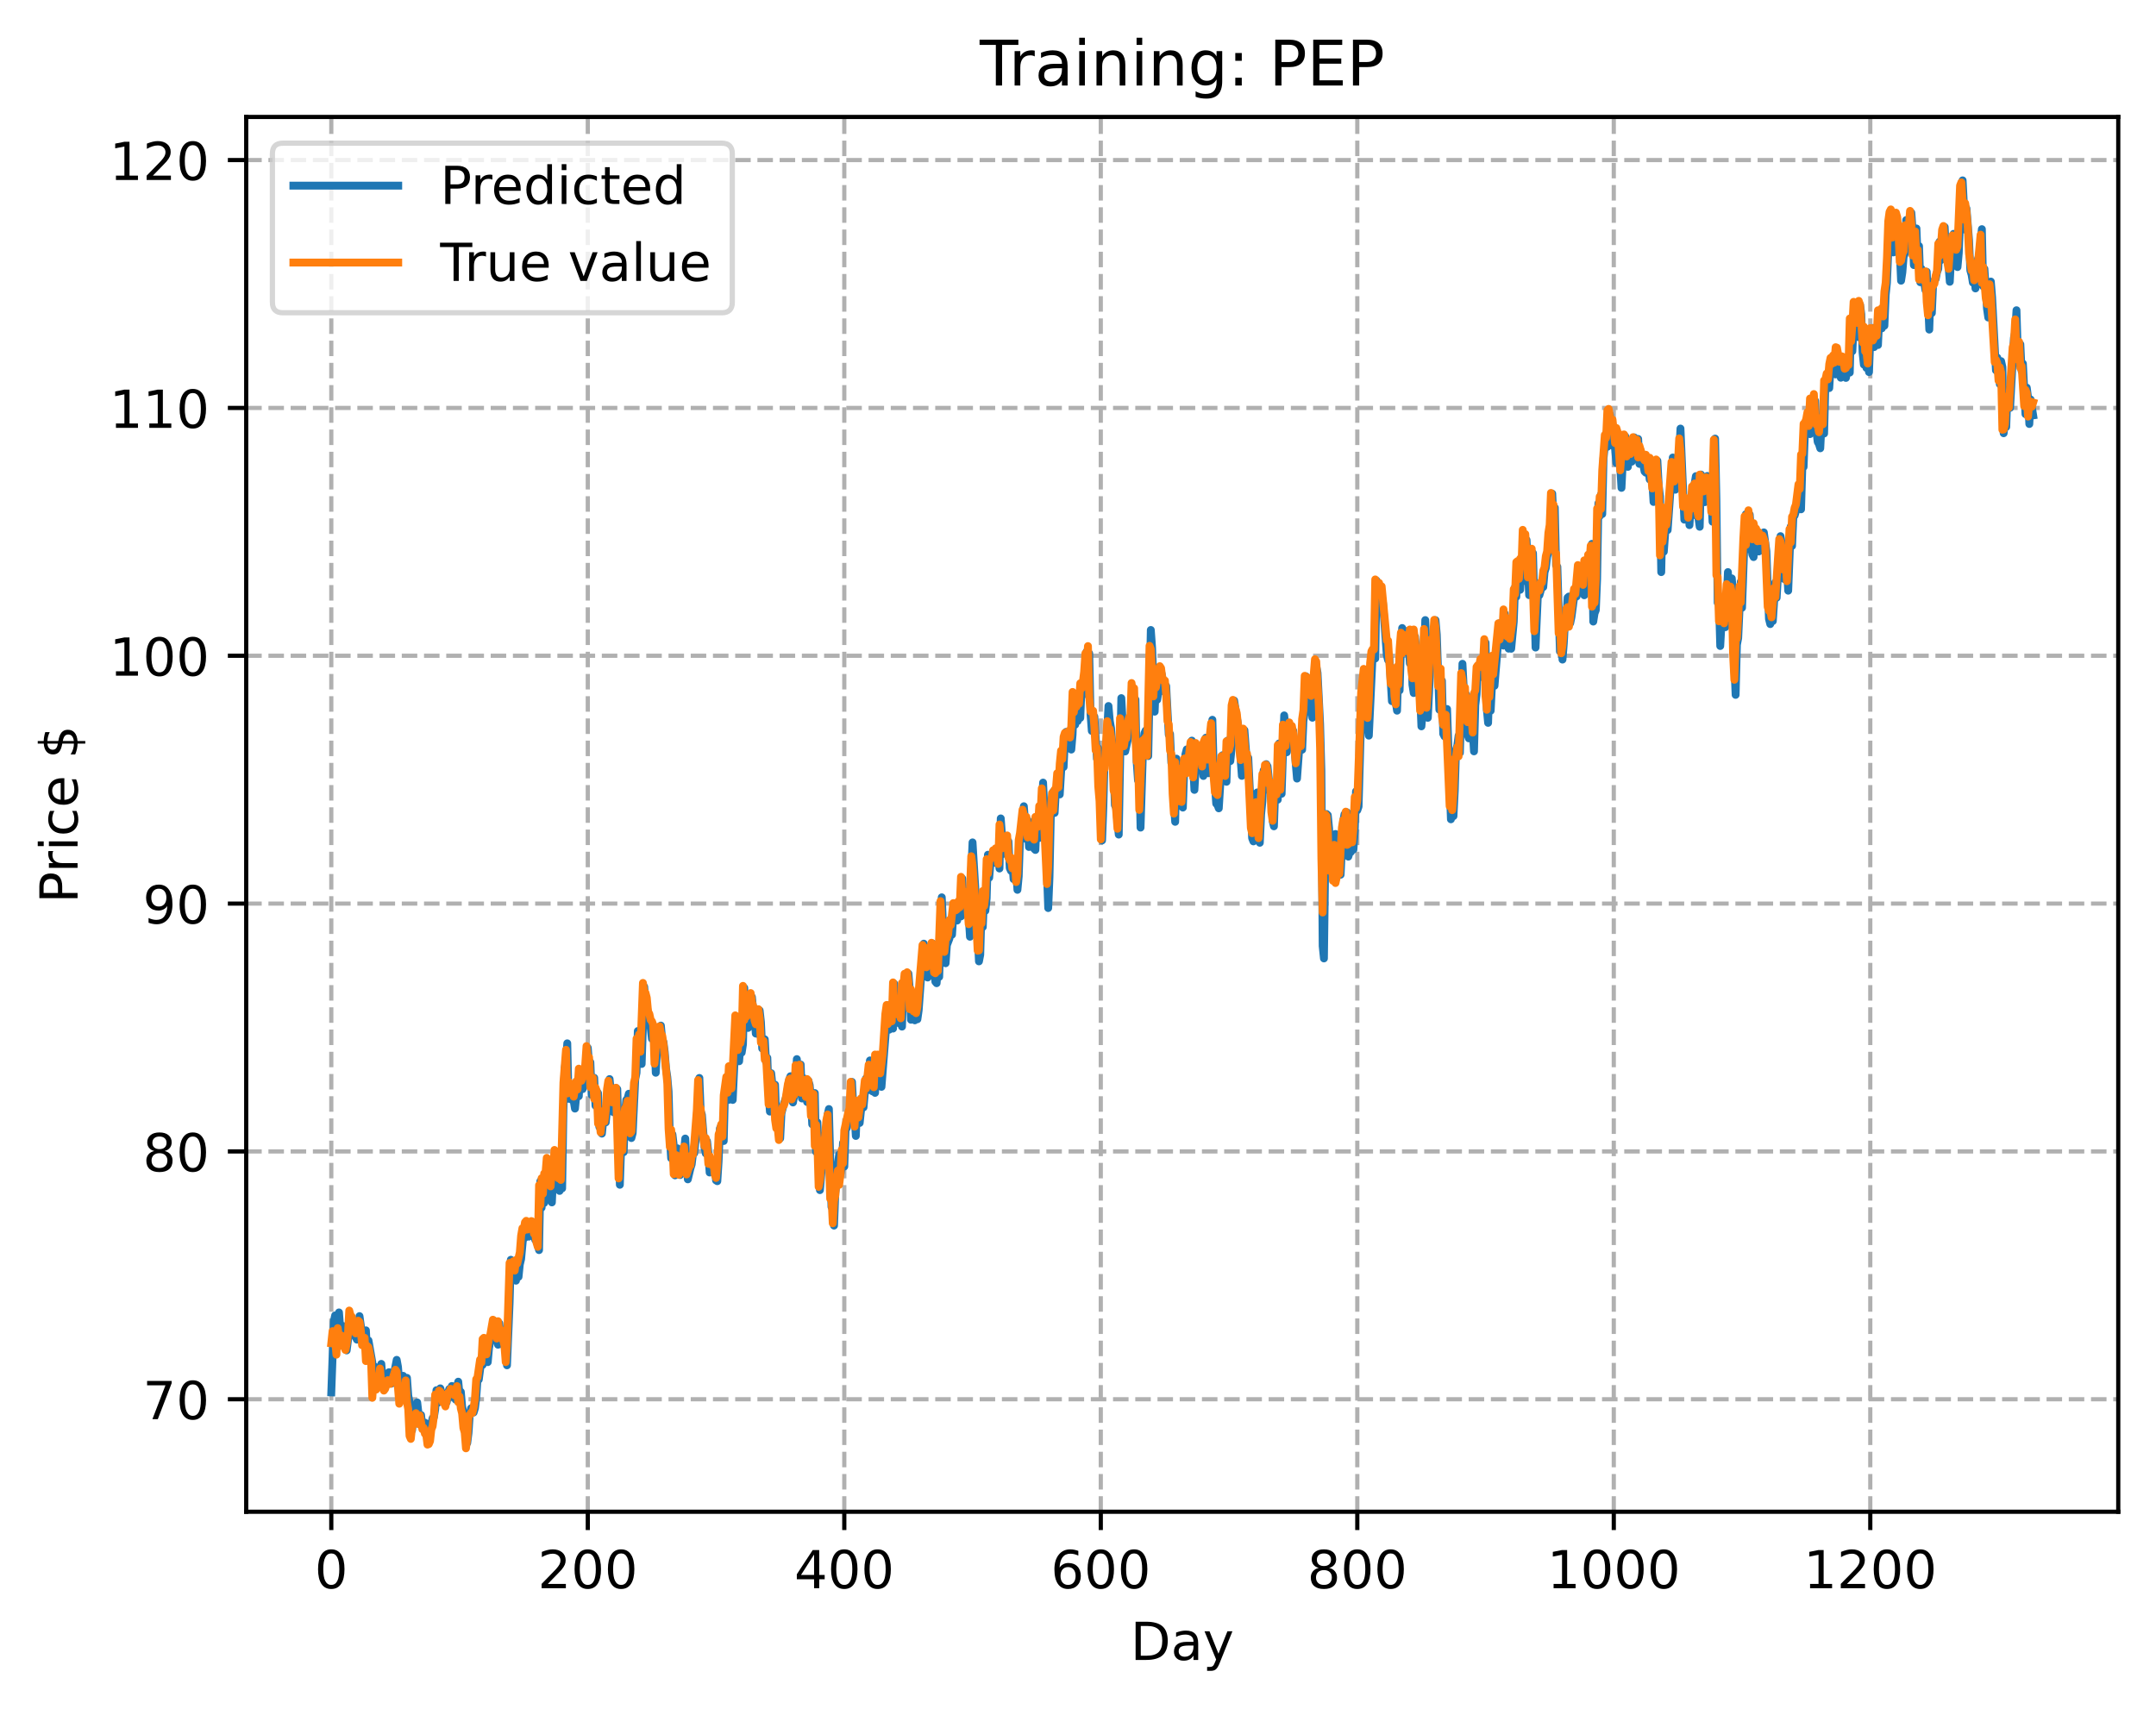 <?xml version="1.0" encoding="utf-8" standalone="no"?>
<!DOCTYPE svg PUBLIC "-//W3C//DTD SVG 1.1//EN"
  "http://www.w3.org/Graphics/SVG/1.1/DTD/svg11.dtd">
<!-- Created with matplotlib (https://matplotlib.org/) -->
<svg height="325.986pt" version="1.1" viewBox="0 0 411.286 325.986" width="411.286pt" xmlns="http://www.w3.org/2000/svg" xmlns:xlink="http://www.w3.org/1999/xlink">
 <defs>
  <style type="text/css">
*{stroke-linecap:butt;stroke-linejoin:round;}
  </style>
 </defs>
 <g id="figure_1">
  <g id="patch_1">
   <path d="M 0 325.986 
L 411.286 325.986 
L 411.286 0 
L 0 0 
z
" style="fill:#ffffff;"/>
  </g>
  <g id="axes_1">
   <g id="patch_2">
    <path d="M 46.966 288.43 
L 404.086 288.43 
L 404.086 22.318 
L 46.966 22.318 
z
" style="fill:#ffffff;"/>
   </g>
   <g id="matplotlib.axis_1">
    <g id="xtick_1">
     <g id="line2d_1">
      <path clip-path="url(#pa377ab880a)" d="M 63.198 288.43 
L 63.198 22.318 
" style="fill:none;stroke:#b0b0b0;stroke-dasharray:2.96,1.28;stroke-dashoffset:0;stroke-width:0.8;"/>
     </g>
     <g id="line2d_2">
      <defs>
       <path d="M 0 0 
L 0 3.5 
" id="m6104773c7f" style="stroke:#000000;stroke-width:0.8;"/>
      </defs>
      <g>
       <use style="stroke:#000000;stroke-width:0.8;" x="63.198" xlink:href="#m6104773c7f" y="288.43"/>
      </g>
     </g>
     <g id="text_1">
      <!-- 0 -->
      <defs>
       <path d="M 31.781 66.406 
Q 24.172 66.406 20.328 58.906 
Q 16.5 51.422 16.5 36.375 
Q 16.5 21.391 20.328 13.891 
Q 24.172 6.391 31.781 6.391 
Q 39.453 6.391 43.281 13.891 
Q 47.125 21.391 47.125 36.375 
Q 47.125 51.422 43.281 58.906 
Q 39.453 66.406 31.781 66.406 
z
M 31.781 74.219 
Q 44.047 74.219 50.516 64.516 
Q 56.984 54.828 56.984 36.375 
Q 56.984 17.969 50.516 8.266 
Q 44.047 -1.422 31.781 -1.422 
Q 19.531 -1.422 13.062 8.266 
Q 6.594 17.969 6.594 36.375 
Q 6.594 54.828 13.062 64.516 
Q 19.531 74.219 31.781 74.219 
z
" id="DejaVuSans-48"/>
      </defs>
      <g transform="translate(60.017 303.029)scale(0.1 -0.1)">
       <use xlink:href="#DejaVuSans-48"/>
      </g>
     </g>
    </g>
    <g id="xtick_2">
     <g id="line2d_3">
      <path clip-path="url(#pa377ab880a)" d="M 112.129 288.43 
L 112.129 22.318 
" style="fill:none;stroke:#b0b0b0;stroke-dasharray:2.96,1.28;stroke-dashoffset:0;stroke-width:0.8;"/>
     </g>
     <g id="line2d_4">
      <g>
       <use style="stroke:#000000;stroke-width:0.8;" x="112.129" xlink:href="#m6104773c7f" y="288.43"/>
      </g>
     </g>
     <g id="text_2">
      <!-- 200 -->
      <defs>
       <path d="M 19.188 8.297 
L 53.609 8.297 
L 53.609 0 
L 7.328 0 
L 7.328 8.297 
Q 12.938 14.109 22.625 23.891 
Q 32.328 33.688 34.812 36.531 
Q 39.547 41.844 41.422 45.531 
Q 43.312 49.219 43.312 52.781 
Q 43.312 58.594 39.234 62.25 
Q 35.156 65.922 28.609 65.922 
Q 23.969 65.922 18.812 64.312 
Q 13.672 62.703 7.812 59.422 
L 7.812 69.391 
Q 13.766 71.781 18.938 73 
Q 24.125 74.219 28.422 74.219 
Q 39.75 74.219 46.484 68.547 
Q 53.219 62.891 53.219 53.422 
Q 53.219 48.922 51.531 44.891 
Q 49.859 40.875 45.406 35.406 
Q 44.188 33.984 37.641 27.219 
Q 31.109 20.453 19.188 8.297 
z
" id="DejaVuSans-50"/>
      </defs>
      <g transform="translate(102.585 303.029)scale(0.1 -0.1)">
       <use xlink:href="#DejaVuSans-50"/>
       <use x="63.623" xlink:href="#DejaVuSans-48"/>
       <use x="127.246" xlink:href="#DejaVuSans-48"/>
      </g>
     </g>
    </g>
    <g id="xtick_3">
     <g id="line2d_5">
      <path clip-path="url(#pa377ab880a)" d="M 161.06 288.43 
L 161.06 22.318 
" style="fill:none;stroke:#b0b0b0;stroke-dasharray:2.96,1.28;stroke-dashoffset:0;stroke-width:0.8;"/>
     </g>
     <g id="line2d_6">
      <g>
       <use style="stroke:#000000;stroke-width:0.8;" x="161.06" xlink:href="#m6104773c7f" y="288.43"/>
      </g>
     </g>
     <g id="text_3">
      <!-- 400 -->
      <defs>
       <path d="M 37.797 64.312 
L 12.891 25.391 
L 37.797 25.391 
z
M 35.203 72.906 
L 47.609 72.906 
L 47.609 25.391 
L 58.016 25.391 
L 58.016 17.188 
L 47.609 17.188 
L 47.609 0 
L 37.797 0 
L 37.797 17.188 
L 4.891 17.188 
L 4.891 26.703 
z
" id="DejaVuSans-52"/>
      </defs>
      <g transform="translate(151.516 303.029)scale(0.1 -0.1)">
       <use xlink:href="#DejaVuSans-52"/>
       <use x="63.623" xlink:href="#DejaVuSans-48"/>
       <use x="127.246" xlink:href="#DejaVuSans-48"/>
      </g>
     </g>
    </g>
    <g id="xtick_4">
     <g id="line2d_7">
      <path clip-path="url(#pa377ab880a)" d="M 209.99 288.43 
L 209.99 22.318 
" style="fill:none;stroke:#b0b0b0;stroke-dasharray:2.96,1.28;stroke-dashoffset:0;stroke-width:0.8;"/>
     </g>
     <g id="line2d_8">
      <g>
       <use style="stroke:#000000;stroke-width:0.8;" x="209.99" xlink:href="#m6104773c7f" y="288.43"/>
      </g>
     </g>
     <g id="text_4">
      <!-- 600 -->
      <defs>
       <path d="M 33.016 40.375 
Q 26.375 40.375 22.484 35.828 
Q 18.609 31.297 18.609 23.391 
Q 18.609 15.531 22.484 10.953 
Q 26.375 6.391 33.016 6.391 
Q 39.656 6.391 43.531 10.953 
Q 47.406 15.531 47.406 23.391 
Q 47.406 31.297 43.531 35.828 
Q 39.656 40.375 33.016 40.375 
z
M 52.594 71.297 
L 52.594 62.312 
Q 48.875 64.062 45.094 64.984 
Q 41.312 65.922 37.594 65.922 
Q 27.828 65.922 22.672 59.328 
Q 17.531 52.734 16.797 39.406 
Q 19.672 43.656 24.016 45.922 
Q 28.375 48.188 33.594 48.188 
Q 44.578 48.188 50.953 41.516 
Q 57.328 34.859 57.328 23.391 
Q 57.328 12.156 50.688 5.359 
Q 44.047 -1.422 33.016 -1.422 
Q 20.359 -1.422 13.672 8.266 
Q 6.984 17.969 6.984 36.375 
Q 6.984 53.656 15.188 63.938 
Q 23.391 74.219 37.203 74.219 
Q 40.922 74.219 44.703 73.484 
Q 48.484 72.75 52.594 71.297 
z
" id="DejaVuSans-54"/>
      </defs>
      <g transform="translate(200.446 303.029)scale(0.1 -0.1)">
       <use xlink:href="#DejaVuSans-54"/>
       <use x="63.623" xlink:href="#DejaVuSans-48"/>
       <use x="127.246" xlink:href="#DejaVuSans-48"/>
      </g>
     </g>
    </g>
    <g id="xtick_5">
     <g id="line2d_9">
      <path clip-path="url(#pa377ab880a)" d="M 258.921 288.43 
L 258.921 22.318 
" style="fill:none;stroke:#b0b0b0;stroke-dasharray:2.96,1.28;stroke-dashoffset:0;stroke-width:0.8;"/>
     </g>
     <g id="line2d_10">
      <g>
       <use style="stroke:#000000;stroke-width:0.8;" x="258.921" xlink:href="#m6104773c7f" y="288.43"/>
      </g>
     </g>
     <g id="text_5">
      <!-- 800 -->
      <defs>
       <path d="M 31.781 34.625 
Q 24.75 34.625 20.719 30.859 
Q 16.703 27.094 16.703 20.516 
Q 16.703 13.922 20.719 10.156 
Q 24.75 6.391 31.781 6.391 
Q 38.812 6.391 42.859 10.172 
Q 46.922 13.969 46.922 20.516 
Q 46.922 27.094 42.891 30.859 
Q 38.875 34.625 31.781 34.625 
z
M 21.922 38.812 
Q 15.578 40.375 12.031 44.719 
Q 8.5 49.078 8.5 55.328 
Q 8.5 64.062 14.719 69.141 
Q 20.953 74.219 31.781 74.219 
Q 42.672 74.219 48.875 69.141 
Q 55.078 64.062 55.078 55.328 
Q 55.078 49.078 51.531 44.719 
Q 48 40.375 41.703 38.812 
Q 48.828 37.156 52.797 32.312 
Q 56.781 27.484 56.781 20.516 
Q 56.781 9.906 50.312 4.234 
Q 43.844 -1.422 31.781 -1.422 
Q 19.734 -1.422 13.25 4.234 
Q 6.781 9.906 6.781 20.516 
Q 6.781 27.484 10.781 32.312 
Q 14.797 37.156 21.922 38.812 
z
M 18.312 54.391 
Q 18.312 48.734 21.844 45.562 
Q 25.391 42.391 31.781 42.391 
Q 38.141 42.391 41.719 45.562 
Q 45.312 48.734 45.312 54.391 
Q 45.312 60.062 41.719 63.234 
Q 38.141 66.406 31.781 66.406 
Q 25.391 66.406 21.844 63.234 
Q 18.312 60.062 18.312 54.391 
z
" id="DejaVuSans-56"/>
      </defs>
      <g transform="translate(249.377 303.029)scale(0.1 -0.1)">
       <use xlink:href="#DejaVuSans-56"/>
       <use x="63.623" xlink:href="#DejaVuSans-48"/>
       <use x="127.246" xlink:href="#DejaVuSans-48"/>
      </g>
     </g>
    </g>
    <g id="xtick_6">
     <g id="line2d_11">
      <path clip-path="url(#pa377ab880a)" d="M 307.851 288.43 
L 307.851 22.318 
" style="fill:none;stroke:#b0b0b0;stroke-dasharray:2.96,1.28;stroke-dashoffset:0;stroke-width:0.8;"/>
     </g>
     <g id="line2d_12">
      <g>
       <use style="stroke:#000000;stroke-width:0.8;" x="307.851" xlink:href="#m6104773c7f" y="288.43"/>
      </g>
     </g>
     <g id="text_6">
      <!-- 1000 -->
      <defs>
       <path d="M 12.406 8.297 
L 28.516 8.297 
L 28.516 63.922 
L 10.984 60.406 
L 10.984 69.391 
L 28.422 72.906 
L 38.281 72.906 
L 38.281 8.297 
L 54.391 8.297 
L 54.391 0 
L 12.406 0 
z
" id="DejaVuSans-49"/>
      </defs>
      <g transform="translate(295.126 303.029)scale(0.1 -0.1)">
       <use xlink:href="#DejaVuSans-49"/>
       <use x="63.623" xlink:href="#DejaVuSans-48"/>
       <use x="127.246" xlink:href="#DejaVuSans-48"/>
       <use x="190.869" xlink:href="#DejaVuSans-48"/>
      </g>
     </g>
    </g>
    <g id="xtick_7">
     <g id="line2d_13">
      <path clip-path="url(#pa377ab880a)" d="M 356.782 288.43 
L 356.782 22.318 
" style="fill:none;stroke:#b0b0b0;stroke-dasharray:2.96,1.28;stroke-dashoffset:0;stroke-width:0.8;"/>
     </g>
     <g id="line2d_14">
      <g>
       <use style="stroke:#000000;stroke-width:0.8;" x="356.782" xlink:href="#m6104773c7f" y="288.43"/>
      </g>
     </g>
     <g id="text_7">
      <!-- 1200 -->
      <g transform="translate(344.057 303.029)scale(0.1 -0.1)">
       <use xlink:href="#DejaVuSans-49"/>
       <use x="63.623" xlink:href="#DejaVuSans-50"/>
       <use x="127.246" xlink:href="#DejaVuSans-48"/>
       <use x="190.869" xlink:href="#DejaVuSans-48"/>
      </g>
     </g>
    </g>
    <g id="text_8">
     <!-- Day -->
     <defs>
      <path d="M 19.672 64.797 
L 19.672 8.109 
L 31.594 8.109 
Q 46.688 8.109 53.688 14.938 
Q 60.688 21.781 60.688 36.531 
Q 60.688 51.172 53.688 57.984 
Q 46.688 64.797 31.594 64.797 
z
M 9.812 72.906 
L 30.078 72.906 
Q 51.266 72.906 61.172 64.094 
Q 71.094 55.281 71.094 36.531 
Q 71.094 17.672 61.125 8.828 
Q 51.172 0 30.078 0 
L 9.812 0 
z
" id="DejaVuSans-68"/>
      <path d="M 34.281 27.484 
Q 23.391 27.484 19.188 25 
Q 14.984 22.516 14.984 16.5 
Q 14.984 11.719 18.141 8.906 
Q 21.297 6.109 26.703 6.109 
Q 34.188 6.109 38.703 11.406 
Q 43.219 16.703 43.219 25.484 
L 43.219 27.484 
z
M 52.203 31.203 
L 52.203 0 
L 43.219 0 
L 43.219 8.297 
Q 40.141 3.328 35.547 0.953 
Q 30.953 -1.422 24.312 -1.422 
Q 15.922 -1.422 10.953 3.297 
Q 6 8.016 6 15.922 
Q 6 25.141 12.172 29.828 
Q 18.359 34.516 30.609 34.516 
L 43.219 34.516 
L 43.219 35.406 
Q 43.219 41.609 39.141 45 
Q 35.062 48.391 27.688 48.391 
Q 23 48.391 18.547 47.266 
Q 14.109 46.141 10.016 43.891 
L 10.016 52.203 
Q 14.938 54.109 19.578 55.047 
Q 24.219 56 28.609 56 
Q 40.484 56 46.344 49.844 
Q 52.203 43.703 52.203 31.203 
z
" id="DejaVuSans-97"/>
      <path d="M 32.172 -5.078 
Q 28.375 -14.844 24.75 -17.812 
Q 21.141 -20.797 15.094 -20.797 
L 7.906 -20.797 
L 7.906 -13.281 
L 13.188 -13.281 
Q 16.891 -13.281 18.938 -11.516 
Q 21 -9.766 23.484 -3.219 
L 25.094 0.875 
L 2.984 54.688 
L 12.5 54.688 
L 29.594 11.922 
L 46.688 54.688 
L 56.203 54.688 
z
" id="DejaVuSans-121"/>
     </defs>
     <g transform="translate(215.652 316.707)scale(0.1 -0.1)">
      <use xlink:href="#DejaVuSans-68"/>
      <use x="77.002" xlink:href="#DejaVuSans-97"/>
      <use x="138.281" xlink:href="#DejaVuSans-121"/>
     </g>
    </g>
   </g>
   <g id="matplotlib.axis_2">
    <g id="ytick_1">
     <g id="line2d_15">
      <path clip-path="url(#pa377ab880a)" d="M 46.966 266.972 
L 404.086 266.972 
" style="fill:none;stroke:#b0b0b0;stroke-dasharray:2.96,1.28;stroke-dashoffset:0;stroke-width:0.8;"/>
     </g>
     <g id="line2d_16">
      <defs>
       <path d="M 0 0 
L -3.5 0 
" id="me624944e04" style="stroke:#000000;stroke-width:0.8;"/>
      </defs>
      <g>
       <use style="stroke:#000000;stroke-width:0.8;" x="46.966" xlink:href="#me624944e04" y="266.972"/>
      </g>
     </g>
     <g id="text_9">
      <!-- 70 -->
      <defs>
       <path d="M 8.203 72.906 
L 55.078 72.906 
L 55.078 68.703 
L 28.609 0 
L 18.312 0 
L 43.219 64.594 
L 8.203 64.594 
z
" id="DejaVuSans-55"/>
      </defs>
      <g transform="translate(27.241 270.771)scale(0.1 -0.1)">
       <use xlink:href="#DejaVuSans-55"/>
       <use x="63.623" xlink:href="#DejaVuSans-48"/>
      </g>
     </g>
    </g>
    <g id="ytick_2">
     <g id="line2d_17">
      <path clip-path="url(#pa377ab880a)" d="M 46.966 219.686 
L 404.086 219.686 
" style="fill:none;stroke:#b0b0b0;stroke-dasharray:2.96,1.28;stroke-dashoffset:0;stroke-width:0.8;"/>
     </g>
     <g id="line2d_18">
      <g>
       <use style="stroke:#000000;stroke-width:0.8;" x="46.966" xlink:href="#me624944e04" y="219.686"/>
      </g>
     </g>
     <g id="text_10">
      <!-- 80 -->
      <g transform="translate(27.241 223.485)scale(0.1 -0.1)">
       <use xlink:href="#DejaVuSans-56"/>
       <use x="63.623" xlink:href="#DejaVuSans-48"/>
      </g>
     </g>
    </g>
    <g id="ytick_3">
     <g id="line2d_19">
      <path clip-path="url(#pa377ab880a)" d="M 46.966 172.4 
L 404.086 172.4 
" style="fill:none;stroke:#b0b0b0;stroke-dasharray:2.96,1.28;stroke-dashoffset:0;stroke-width:0.8;"/>
     </g>
     <g id="line2d_20">
      <g>
       <use style="stroke:#000000;stroke-width:0.8;" x="46.966" xlink:href="#me624944e04" y="172.4"/>
      </g>
     </g>
     <g id="text_11">
      <!-- 90 -->
      <defs>
       <path d="M 10.984 1.516 
L 10.984 10.5 
Q 14.703 8.734 18.5 7.812 
Q 22.312 6.891 25.984 6.891 
Q 35.75 6.891 40.891 13.453 
Q 46.047 20.016 46.781 33.406 
Q 43.953 29.203 39.594 26.953 
Q 35.25 24.703 29.984 24.703 
Q 19.047 24.703 12.672 31.312 
Q 6.297 37.938 6.297 49.422 
Q 6.297 60.641 12.938 67.422 
Q 19.578 74.219 30.609 74.219 
Q 43.266 74.219 49.922 64.516 
Q 56.594 54.828 56.594 36.375 
Q 56.594 19.141 48.406 8.859 
Q 40.234 -1.422 26.422 -1.422 
Q 22.703 -1.422 18.891 -0.688 
Q 15.094 0.047 10.984 1.516 
z
M 30.609 32.422 
Q 37.25 32.422 41.125 36.953 
Q 45.016 41.5 45.016 49.422 
Q 45.016 57.281 41.125 61.844 
Q 37.25 66.406 30.609 66.406 
Q 23.969 66.406 20.094 61.844 
Q 16.219 57.281 16.219 49.422 
Q 16.219 41.5 20.094 36.953 
Q 23.969 32.422 30.609 32.422 
z
" id="DejaVuSans-57"/>
      </defs>
      <g transform="translate(27.241 176.199)scale(0.1 -0.1)">
       <use xlink:href="#DejaVuSans-57"/>
       <use x="63.623" xlink:href="#DejaVuSans-48"/>
      </g>
     </g>
    </g>
    <g id="ytick_4">
     <g id="line2d_21">
      <path clip-path="url(#pa377ab880a)" d="M 46.966 125.114 
L 404.086 125.114 
" style="fill:none;stroke:#b0b0b0;stroke-dasharray:2.96,1.28;stroke-dashoffset:0;stroke-width:0.8;"/>
     </g>
     <g id="line2d_22">
      <g>
       <use style="stroke:#000000;stroke-width:0.8;" x="46.966" xlink:href="#me624944e04" y="125.114"/>
      </g>
     </g>
     <g id="text_12">
      <!-- 100 -->
      <g transform="translate(20.878 128.913)scale(0.1 -0.1)">
       <use xlink:href="#DejaVuSans-49"/>
       <use x="63.623" xlink:href="#DejaVuSans-48"/>
       <use x="127.246" xlink:href="#DejaVuSans-48"/>
      </g>
     </g>
    </g>
    <g id="ytick_5">
     <g id="line2d_23">
      <path clip-path="url(#pa377ab880a)" d="M 46.966 77.828 
L 404.086 77.828 
" style="fill:none;stroke:#b0b0b0;stroke-dasharray:2.96,1.28;stroke-dashoffset:0;stroke-width:0.8;"/>
     </g>
     <g id="line2d_24">
      <g>
       <use style="stroke:#000000;stroke-width:0.8;" x="46.966" xlink:href="#me624944e04" y="77.828"/>
      </g>
     </g>
     <g id="text_13">
      <!-- 110 -->
      <g transform="translate(20.878 81.627)scale(0.1 -0.1)">
       <use xlink:href="#DejaVuSans-49"/>
       <use x="63.623" xlink:href="#DejaVuSans-49"/>
       <use x="127.246" xlink:href="#DejaVuSans-48"/>
      </g>
     </g>
    </g>
    <g id="ytick_6">
     <g id="line2d_25">
      <path clip-path="url(#pa377ab880a)" d="M 46.966 30.542 
L 404.086 30.542 
" style="fill:none;stroke:#b0b0b0;stroke-dasharray:2.96,1.28;stroke-dashoffset:0;stroke-width:0.8;"/>
     </g>
     <g id="line2d_26">
      <g>
       <use style="stroke:#000000;stroke-width:0.8;" x="46.966" xlink:href="#me624944e04" y="30.542"/>
      </g>
     </g>
     <g id="text_14">
      <!-- 120 -->
      <g transform="translate(20.878 34.341)scale(0.1 -0.1)">
       <use xlink:href="#DejaVuSans-49"/>
       <use x="63.623" xlink:href="#DejaVuSans-50"/>
       <use x="127.246" xlink:href="#DejaVuSans-48"/>
      </g>
     </g>
    </g>
    <g id="text_15">
     <!-- Price $ -->
     <defs>
      <path d="M 19.672 64.797 
L 19.672 37.406 
L 32.078 37.406 
Q 38.969 37.406 42.719 40.969 
Q 46.484 44.531 46.484 51.125 
Q 46.484 57.672 42.719 61.234 
Q 38.969 64.797 32.078 64.797 
z
M 9.812 72.906 
L 32.078 72.906 
Q 44.344 72.906 50.609 67.359 
Q 56.891 61.812 56.891 51.125 
Q 56.891 40.328 50.609 34.812 
Q 44.344 29.297 32.078 29.297 
L 19.672 29.297 
L 19.672 0 
L 9.812 0 
z
" id="DejaVuSans-80"/>
      <path d="M 41.109 46.297 
Q 39.594 47.172 37.812 47.578 
Q 36.031 48 33.891 48 
Q 26.266 48 22.188 43.047 
Q 18.109 38.094 18.109 28.812 
L 18.109 0 
L 9.078 0 
L 9.078 54.688 
L 18.109 54.688 
L 18.109 46.188 
Q 20.953 51.172 25.484 53.578 
Q 30.031 56 36.531 56 
Q 37.453 56 38.578 55.875 
Q 39.703 55.766 41.062 55.516 
z
" id="DejaVuSans-114"/>
      <path d="M 9.422 54.688 
L 18.406 54.688 
L 18.406 0 
L 9.422 0 
z
M 9.422 75.984 
L 18.406 75.984 
L 18.406 64.594 
L 9.422 64.594 
z
" id="DejaVuSans-105"/>
      <path d="M 48.781 52.594 
L 48.781 44.188 
Q 44.969 46.297 41.141 47.344 
Q 37.312 48.391 33.406 48.391 
Q 24.656 48.391 19.812 42.844 
Q 14.984 37.312 14.984 27.297 
Q 14.984 17.281 19.812 11.734 
Q 24.656 6.203 33.406 6.203 
Q 37.312 6.203 41.141 7.25 
Q 44.969 8.297 48.781 10.406 
L 48.781 2.094 
Q 45.016 0.344 40.984 -0.531 
Q 36.969 -1.422 32.422 -1.422 
Q 20.062 -1.422 12.781 6.344 
Q 5.516 14.109 5.516 27.297 
Q 5.516 40.672 12.859 48.328 
Q 20.219 56 33.016 56 
Q 37.156 56 41.109 55.141 
Q 45.062 54.297 48.781 52.594 
z
" id="DejaVuSans-99"/>
      <path d="M 56.203 29.594 
L 56.203 25.203 
L 14.891 25.203 
Q 15.484 15.922 20.484 11.062 
Q 25.484 6.203 34.422 6.203 
Q 39.594 6.203 44.453 7.469 
Q 49.312 8.734 54.109 11.281 
L 54.109 2.781 
Q 49.266 0.734 44.188 -0.344 
Q 39.109 -1.422 33.891 -1.422 
Q 20.797 -1.422 13.156 6.188 
Q 5.516 13.812 5.516 26.812 
Q 5.516 40.234 12.766 48.109 
Q 20.016 56 32.328 56 
Q 43.359 56 49.781 48.891 
Q 56.203 41.797 56.203 29.594 
z
M 47.219 32.234 
Q 47.125 39.594 43.094 43.984 
Q 39.062 48.391 32.422 48.391 
Q 24.906 48.391 20.391 44.141 
Q 15.875 39.891 15.188 32.172 
z
" id="DejaVuSans-101"/>
      <path id="DejaVuSans-32"/>
      <path d="M 33.797 -14.703 
L 28.906 -14.703 
L 28.859 0 
Q 23.734 0.094 18.609 1.188 
Q 13.484 2.297 8.297 4.5 
L 8.297 13.281 
Q 13.281 10.156 18.375 8.562 
Q 23.484 6.984 28.906 6.938 
L 28.906 29.203 
Q 18.109 30.953 13.203 35.156 
Q 8.297 39.359 8.297 46.688 
Q 8.297 54.641 13.625 59.219 
Q 18.953 63.812 28.906 64.5 
L 28.906 75.984 
L 33.797 75.984 
L 33.797 64.656 
Q 38.328 64.453 42.578 63.688 
Q 46.828 62.938 50.875 61.625 
L 50.875 53.078 
Q 46.828 55.125 42.547 56.25 
Q 38.281 57.375 33.797 57.562 
L 33.797 36.719 
Q 44.875 35.016 50.094 30.609 
Q 55.328 26.219 55.328 18.609 
Q 55.328 10.359 49.781 5.594 
Q 44.234 0.828 33.797 0.094 
z
M 28.906 37.594 
L 28.906 57.625 
Q 23.25 56.984 20.266 54.391 
Q 17.281 51.812 17.281 47.516 
Q 17.281 43.312 20.031 40.969 
Q 22.797 38.625 28.906 37.594 
z
M 33.797 28.219 
L 33.797 7.078 
Q 39.984 7.906 43.141 10.594 
Q 46.297 13.281 46.297 17.672 
Q 46.297 21.969 43.281 24.5 
Q 40.281 27.047 33.797 28.219 
z
" id="DejaVuSans-36"/>
     </defs>
     <g transform="translate(14.798 172.342)rotate(-90)scale(0.1 -0.1)">
      <use xlink:href="#DejaVuSans-80"/>
      <use x="58.553" xlink:href="#DejaVuSans-114"/>
      <use x="99.666" xlink:href="#DejaVuSans-105"/>
      <use x="127.449" xlink:href="#DejaVuSans-99"/>
      <use x="182.43" xlink:href="#DejaVuSans-101"/>
      <use x="243.953" xlink:href="#DejaVuSans-32"/>
      <use x="275.74" xlink:href="#DejaVuSans-36"/>
     </g>
    </g>
   </g>
   <g id="line2d_27">
    <path clip-path="url(#pa377ab880a)" d="M 63.198 265.654 
L 63.688 252.095 
L 63.932 250.97 
L 64.177 251.704 
L 64.422 253.883 
L 64.666 250.403 
L 64.911 253.539 
L 65.156 255.119 
L 65.4 252.977 
L 65.645 255.364 
L 66.134 257.65 
L 66.868 251.817 
L 67.113 253.06 
L 67.357 253.365 
L 67.847 255.107 
L 68.091 255.596 
L 68.581 251.108 
L 69.315 256.414 
L 69.559 254.32 
L 69.804 253.82 
L 70.049 258.454 
L 70.293 255.755 
L 71.027 259.953 
L 71.272 263.712 
L 71.517 260.764 
L 71.761 263.164 
L 72.006 264.465 
L 72.495 261.888 
L 72.74 260.22 
L 72.984 263.189 
L 73.229 262.281 
L 73.474 264.766 
L 73.963 262.841 
L 74.208 261.804 
L 74.697 263.986 
L 75.186 261.97 
L 75.676 259.452 
L 75.92 260.782 
L 76.165 263.83 
L 76.41 265.404 
L 76.899 262.499 
L 77.144 264.62 
L 77.388 265.529 
L 77.633 262.886 
L 77.878 266.255 
L 78.122 267.523 
L 78.367 271.431 
L 78.611 272.879 
L 78.856 269.964 
L 79.345 268.759 
L 79.59 267.573 
L 80.079 271.806 
L 80.324 269.969 
L 80.569 272.128 
L 80.813 272.445 
L 81.058 271.43 
L 81.792 274.223 
L 82.281 271.671 
L 82.526 270.58 
L 82.771 270.389 
L 83.015 268.898 
L 83.26 265.239 
L 83.505 267.674 
L 83.994 264.888 
L 84.728 267.458 
L 84.972 267.638 
L 85.217 267.525 
L 85.462 265.803 
L 85.706 265.015 
L 85.951 266.536 
L 86.196 264.439 
L 86.685 266.425 
L 86.93 267.045 
L 87.174 264.598 
L 87.419 263.614 
L 87.664 266.069 
L 87.908 265.554 
L 88.153 268.326 
L 88.398 269.721 
L 88.642 273 
L 88.887 273.333 
L 89.132 275.32 
L 89.376 273.378 
L 89.621 269.774 
L 89.866 268.69 
L 90.11 268.63 
L 90.355 269.494 
L 90.599 268.688 
L 90.844 266.735 
L 91.089 263.234 
L 91.333 263.22 
L 91.823 259.47 
L 92.067 260.422 
L 92.312 256.114 
L 92.557 255.941 
L 93.046 259.888 
L 93.291 257.132 
L 93.535 255.795 
L 93.78 255.107 
L 94.269 251.994 
L 94.514 254.221 
L 95.003 256.567 
L 95.248 252.47 
L 95.493 255.156 
L 95.737 254.155 
L 96.227 256.922 
L 96.471 257.384 
L 96.716 260.495 
L 97.205 248.729 
L 97.45 240.358 
L 97.939 243.718 
L 98.184 242.071 
L 98.428 244.345 
L 98.673 241.556 
L 98.918 243.616 
L 99.162 241.237 
L 99.407 240.213 
L 99.896 234.979 
L 100.141 236.148 
L 100.386 234.038 
L 100.63 233.699 
L 100.875 235.941 
L 101.12 234.955 
L 101.364 234.517 
L 101.609 233.129 
L 102.098 236.556 
L 102.343 236.593 
L 102.832 238.513 
L 103.077 225.366 
L 103.321 230.423 
L 103.566 224.927 
L 103.811 229.51 
L 104.055 224.873 
L 104.3 226.013 
L 104.545 221.727 
L 104.789 226.301 
L 105.034 223.874 
L 105.279 229.415 
L 105.523 223.986 
L 105.768 225.478 
L 106.013 220.216 
L 106.502 221.849 
L 106.747 227.221 
L 106.991 220.833 
L 107.236 226.738 
L 107.481 211.667 
L 107.725 203.801 
L 107.97 202.369 
L 108.215 199.058 
L 108.459 209.646 
L 108.704 207.28 
L 108.948 209.756 
L 109.193 208.551 
L 109.682 211.514 
L 110.172 206.626 
L 110.416 209.15 
L 110.661 204.404 
L 110.906 205.644 
L 111.15 207.796 
L 111.395 206.057 
L 111.64 206.058 
L 112.129 199.92 
L 112.374 203.01 
L 112.618 202.671 
L 112.863 208.903 
L 113.108 208.244 
L 113.352 205.638 
L 113.597 210.957 
L 113.842 208.198 
L 114.086 208.578 
L 114.331 215.007 
L 114.575 213.817 
L 114.82 216.289 
L 115.309 211.63 
L 115.554 214.145 
L 115.799 211.672 
L 116.043 207.317 
L 116.288 205.88 
L 116.777 210.765 
L 117.022 212.205 
L 117.511 207.596 
L 117.756 207.803 
L 118.245 226.049 
L 118.49 218.85 
L 118.735 219.879 
L 118.979 219.825 
L 119.224 212.467 
L 119.469 209.867 
L 119.713 209.609 
L 119.958 208.675 
L 120.203 211.72 
L 120.447 217.132 
L 120.692 216.192 
L 121.181 205.899 
L 121.426 204.688 
L 121.67 196.713 
L 121.915 199.826 
L 122.16 197.59 
L 122.404 203.003 
L 122.894 188.266 
L 123.138 191.464 
L 123.383 192.01 
L 123.628 193.264 
L 123.872 195.279 
L 124.117 196.058 
L 124.362 198.192 
L 124.606 198.011 
L 124.851 197.586 
L 125.096 204.675 
L 125.34 199.96 
L 125.585 199.614 
L 125.83 198.531 
L 126.074 195.679 
L 126.319 198.298 
L 126.563 198.82 
L 126.808 200.77 
L 127.053 203.86 
L 127.297 205.488 
L 127.542 208.258 
L 127.787 217.133 
L 128.031 220.98 
L 128.276 216.434 
L 128.521 218.498 
L 128.765 224.254 
L 129.01 222.453 
L 129.255 219.097 
L 129.499 220.404 
L 129.744 224.189 
L 129.989 221.975 
L 130.233 222.838 
L 130.723 217.227 
L 130.967 222.39 
L 131.212 225.014 
L 131.701 222.941 
L 131.946 222.154 
L 132.191 220.162 
L 132.435 220.029 
L 132.68 217.682 
L 133.414 205.668 
L 133.658 211.955 
L 133.903 212.708 
L 134.392 218.919 
L 134.637 220.074 
L 134.882 217.742 
L 135.126 219.91 
L 135.371 223.708 
L 135.616 221.282 
L 135.86 223.647 
L 136.105 223.755 
L 136.35 221.77 
L 136.594 225.212 
L 136.839 225.365 
L 137.084 221.537 
L 137.328 215.303 
L 137.818 214.353 
L 138.062 217.697 
L 138.307 207.942 
L 138.551 207.244 
L 138.796 205.526 
L 139.041 209.841 
L 139.285 204.143 
L 139.53 206.025 
L 139.775 209.861 
L 140.509 194.079 
L 140.998 202.484 
L 141.243 199.386 
L 141.487 200.836 
L 141.732 199.249 
L 141.977 188.469 
L 142.221 196.12 
L 142.466 193.687 
L 142.711 196.119 
L 143.2 192.809 
L 143.445 190.238 
L 143.689 192.827 
L 143.934 194.049 
L 144.178 197.197 
L 144.423 197.245 
L 144.668 193.327 
L 144.912 192.785 
L 145.157 194.995 
L 145.402 200.049 
L 145.891 198.298 
L 146.136 202.613 
L 146.38 201.831 
L 146.625 208.644 
L 146.87 212.084 
L 147.114 204.756 
L 147.604 209.445 
L 147.848 206.95 
L 148.093 214.059 
L 148.338 215.427 
L 148.582 214.296 
L 148.827 217.201 
L 149.072 212.436 
L 149.561 210.489 
L 150.05 209.11 
L 150.539 206.051 
L 150.784 205.342 
L 151.029 205.325 
L 151.273 210.345 
L 151.518 208.961 
L 151.763 208.59 
L 152.007 202.072 
L 152.497 206.884 
L 152.741 203.109 
L 152.986 209.584 
L 153.231 208.435 
L 153.475 205.791 
L 153.72 206.841 
L 153.965 210.258 
L 154.209 206.178 
L 154.454 207.034 
L 154.699 209.644 
L 154.943 214.509 
L 155.188 210.219 
L 155.433 208.547 
L 155.677 219.766 
L 155.922 214.14 
L 156.166 219.206 
L 156.411 227.069 
L 156.9 221.301 
L 157.145 221.546 
L 157.39 217.008 
L 157.634 215.266 
L 157.879 212.676 
L 158.124 211.596 
L 158.613 230.257 
L 158.858 228.623 
L 159.102 233.836 
L 159.347 227.547 
L 159.592 225.722 
L 159.836 222.102 
L 160.081 220.261 
L 160.326 224.026 
L 160.57 222.446 
L 160.815 218.056 
L 161.06 222.573 
L 161.304 215.595 
L 161.549 215.208 
L 162.038 212.837 
L 162.283 212.116 
L 162.527 206.418 
L 162.772 211.188 
L 163.017 212.819 
L 163.261 216.733 
L 163.506 210.308 
L 163.751 211.478 
L 163.995 214.253 
L 164.485 209.569 
L 164.729 211.286 
L 165.219 205.734 
L 165.463 208.032 
L 165.953 202.325 
L 166.197 206.932 
L 166.442 208.223 
L 166.687 206.499 
L 166.931 208.513 
L 167.176 201.768 
L 167.421 204.538 
L 167.665 202.118 
L 167.91 203.793 
L 168.154 207.366 
L 169.378 191.789 
L 169.622 196.463 
L 169.867 194.823 
L 170.112 194.388 
L 170.356 196.248 
L 170.601 187.719 
L 170.846 193.273 
L 171.09 192.565 
L 171.335 194.804 
L 171.58 195.264 
L 171.824 192.617 
L 172.069 195.873 
L 172.314 187.724 
L 172.558 188.973 
L 172.803 185.982 
L 173.048 187.819 
L 173.292 185.747 
L 173.537 188.576 
L 173.782 194.562 
L 174.026 189.613 
L 174.515 194.673 
L 174.76 191.429 
L 175.005 194.472 
L 175.249 192.748 
L 175.983 182.61 
L 176.228 180.044 
L 176.473 183.343 
L 176.717 181.553 
L 176.962 186.505 
L 177.207 183.757 
L 177.451 182.639 
L 177.696 182.152 
L 177.941 180.026 
L 178.43 187.298 
L 178.675 187.588 
L 178.919 184.727 
L 179.164 186.384 
L 179.653 171.201 
L 180.142 181.82 
L 180.387 183.782 
L 180.632 180.326 
L 181.121 179.048 
L 181.366 176.325 
L 181.61 178.337 
L 181.855 174.656 
L 182.1 172.651 
L 182.344 174.831 
L 182.589 175.638 
L 183.078 172.935 
L 183.323 174.844 
L 183.568 167.622 
L 183.812 172.556 
L 184.057 170.772 
L 184.302 173.934 
L 184.546 173.09 
L 184.791 174.725 
L 185.036 178.726 
L 185.28 166.42 
L 185.525 160.723 
L 186.259 172.961 
L 186.748 183.425 
L 186.993 182.167 
L 187.237 173.489 
L 187.482 176.871 
L 187.727 170.415 
L 187.971 173.773 
L 188.216 171.394 
L 188.461 163.078 
L 188.705 167.461 
L 188.95 164.517 
L 189.195 164.529 
L 189.439 164.121 
L 189.684 162.338 
L 189.929 164.646 
L 190.173 162.528 
L 190.418 163.32 
L 190.663 165.706 
L 190.907 156.147 
L 191.397 162.919 
L 191.641 160.694 
L 191.886 161.997 
L 192.13 162.284 
L 192.375 160.541 
L 192.62 165.637 
L 192.864 166.157 
L 193.109 164.722 
L 193.354 167.729 
L 193.598 164.398 
L 193.843 165.769 
L 194.088 169.776 
L 194.332 167.194 
L 194.577 160.064 
L 194.822 158.539 
L 195.311 153.826 
L 195.8 160.111 
L 196.045 156.491 
L 196.29 161.601 
L 196.534 158.747 
L 196.779 158.818 
L 197.024 159.58 
L 197.268 161.926 
L 197.513 162.169 
L 197.758 156.367 
L 198.247 159.879 
L 198.491 154.463 
L 198.736 155.213 
L 198.981 149.314 
L 199.47 159.417 
L 199.959 173.251 
L 200.204 167.313 
L 200.449 155.789 
L 200.693 155.22 
L 200.938 151.041 
L 201.183 155.099 
L 201.427 150.774 
L 201.672 150.501 
L 201.917 147.578 
L 202.161 151.577 
L 202.651 143.348 
L 202.895 146.345 
L 203.14 141.115 
L 203.385 139.636 
L 203.874 142.752 
L 204.118 141.517 
L 204.363 143.015 
L 204.608 140.157 
L 204.852 133.627 
L 205.097 138.282 
L 205.342 135.007 
L 205.586 137.581 
L 205.831 134.547 
L 206.076 136.978 
L 206.32 130.977 
L 206.565 132.592 
L 206.81 130.819 
L 207.054 128.216 
L 207.299 124.312 
L 207.544 129.285 
L 207.788 124.67 
L 208.033 136.281 
L 208.278 139.461 
L 208.767 136.742 
L 209.256 144.768 
L 209.501 142.768 
L 209.746 150.637 
L 209.99 153.181 
L 210.235 160.354 
L 210.479 153.926 
L 210.724 144.424 
L 210.969 143.789 
L 211.458 134.701 
L 211.703 137.508 
L 211.947 138.953 
L 212.192 142.049 
L 212.437 146.587 
L 212.681 153.616 
L 212.926 154.111 
L 213.415 159.235 
L 213.905 133.196 
L 214.394 142.052 
L 214.639 143.376 
L 215.128 141.181 
L 215.617 136.79 
L 215.862 139.037 
L 216.106 131.43 
L 216.351 134.428 
L 216.596 133.457 
L 216.84 145.383 
L 217.085 148.888 
L 217.33 146.158 
L 217.574 157.905 
L 218.064 142.318 
L 218.308 139.908 
L 218.553 139.375 
L 218.798 139.377 
L 219.042 144.252 
L 219.532 120.195 
L 219.776 123.545 
L 220.266 135.787 
L 220.51 130.085 
L 220.755 133.505 
L 221 131.737 
L 221.244 129.095 
L 221.489 128.11 
L 221.734 129.214 
L 221.978 131.901 
L 222.223 132.063 
L 222.467 130.902 
L 222.957 140.18 
L 223.201 140.037 
L 223.446 145.537 
L 223.691 145.666 
L 223.935 153.255 
L 224.18 156.799 
L 224.425 144.745 
L 224.669 152.875 
L 224.914 145.525 
L 225.159 153.081 
L 225.403 150.951 
L 225.648 154.08 
L 225.893 147.012 
L 226.137 143.905 
L 226.382 142.983 
L 226.627 146.848 
L 227.116 144.069 
L 227.361 141.306 
L 227.85 150.707 
L 228.339 142.212 
L 228.828 145.339 
L 229.073 142.999 
L 229.318 144.534 
L 229.562 148.052 
L 229.807 142.326 
L 230.052 140.747 
L 230.296 143.023 
L 230.541 147.528 
L 230.786 142.204 
L 231.275 137.33 
L 231.52 146.368 
L 232.009 153.329 
L 232.254 153.586 
L 232.498 154.226 
L 232.988 146.327 
L 233.232 144.089 
L 233.477 147.505 
L 233.722 146.487 
L 233.966 149.162 
L 234.211 141.283 
L 234.7 145.218 
L 234.945 142.724 
L 235.189 134.382 
L 235.434 133.661 
L 235.923 136.789 
L 236.168 138.18 
L 236.902 148.032 
L 237.391 139.318 
L 237.881 145.753 
L 238.125 144.594 
L 238.615 154.578 
L 238.859 159.915 
L 239.104 160.529 
L 239.838 151.191 
L 240.082 154.416 
L 240.327 160.795 
L 240.572 155.39 
L 240.816 152.869 
L 241.061 146.971 
L 241.306 150.143 
L 241.55 145.795 
L 241.795 146.196 
L 242.284 151.015 
L 242.529 149.617 
L 242.774 156.622 
L 243.018 157.657 
L 243.263 150.778 
L 243.508 149.912 
L 243.752 152.575 
L 243.997 141.852 
L 244.486 151.449 
L 244.976 136.493 
L 245.22 138.618 
L 245.465 143.533 
L 245.709 139.299 
L 245.954 141.979 
L 246.199 138.565 
L 246.443 141.164 
L 246.688 139.415 
L 247.177 145.7 
L 247.422 148.55 
L 247.911 141.864 
L 248.156 141.368 
L 248.401 143.042 
L 248.645 137.533 
L 248.89 135.82 
L 249.135 129.04 
L 249.379 129.53 
L 249.624 130.755 
L 249.869 131.078 
L 250.358 136.939 
L 251.092 127.094 
L 251.337 128.371 
L 251.826 138.118 
L 252.07 147.037 
L 252.315 180.489 
L 252.56 182.865 
L 252.804 164.107 
L 253.049 155.307 
L 253.294 155.522 
L 253.538 158.076 
L 253.783 166.743 
L 254.272 159.906 
L 254.517 167.787 
L 254.762 159.116 
L 255.006 167.342 
L 255.251 166.226 
L 255.496 163.784 
L 255.74 166.89 
L 256.23 156.725 
L 256.474 155.369 
L 256.719 159.612 
L 256.964 154.991 
L 257.208 163.439 
L 257.453 162.645 
L 257.697 162.557 
L 257.942 156.36 
L 258.187 162.091 
L 258.431 158.477 
L 258.676 150.989 
L 258.921 154.601 
L 259.165 153.906 
L 259.655 136.591 
L 259.899 130.447 
L 260.144 130.311 
L 260.389 128.434 
L 260.633 131.417 
L 260.878 138.032 
L 261.123 140.358 
L 261.857 124.636 
L 262.101 124.411 
L 262.346 125.644 
L 262.591 110.785 
L 262.835 115.271 
L 263.08 114.615 
L 263.325 112.959 
L 263.569 115.414 
L 263.814 115.027 
L 264.548 124.978 
L 264.792 125.943 
L 265.037 125.608 
L 265.526 133.781 
L 265.771 133.556 
L 266.016 128.034 
L 266.26 133.96 
L 266.505 135.595 
L 266.75 127.489 
L 266.994 131.728 
L 267.239 123.641 
L 267.484 119.822 
L 267.728 124.416 
L 267.973 120.353 
L 268.218 123.516 
L 268.462 124.616 
L 268.707 123.001 
L 268.952 126.579 
L 269.196 121.499 
L 269.441 130.633 
L 269.685 132.228 
L 269.93 121.492 
L 270.419 127.137 
L 270.664 132.14 
L 270.909 132.546 
L 271.153 138.584 
L 271.398 135.75 
L 271.887 118.308 
L 272.132 124.162 
L 272.377 136.955 
L 273.111 121.554 
L 273.355 123.266 
L 273.6 122.578 
L 273.845 118.323 
L 274.089 121.089 
L 274.579 135.405 
L 274.823 129.841 
L 275.068 129.885 
L 275.313 140.016 
L 275.557 140.488 
L 276.046 135.277 
L 276.78 156.317 
L 277.025 144.544 
L 277.27 155.717 
L 277.514 150.829 
L 277.759 143.079 
L 278.004 142.222 
L 278.248 140.355 
L 278.493 143.638 
L 278.982 126.645 
L 279.472 135.906 
L 279.716 132.533 
L 279.961 140.172 
L 280.206 140.878 
L 280.45 138.947 
L 280.695 135.357 
L 281.184 143.357 
L 281.429 134.572 
L 281.673 132.475 
L 281.918 127.032 
L 282.163 126.866 
L 282.407 129.199 
L 282.652 126.186 
L 282.897 128.561 
L 283.141 128.281 
L 283.386 122.606 
L 283.631 135.325 
L 283.875 137.918 
L 284.12 130.103 
L 284.365 135.607 
L 284.854 126.009 
L 285.099 130.847 
L 286.077 118.905 
L 286.322 123.057 
L 286.567 120.439 
L 286.811 123.179 
L 287.056 117.099 
L 287.301 120.966 
L 287.545 119.231 
L 287.79 123.757 
L 288.034 122.259 
L 288.279 123.776 
L 288.768 118.61 
L 289.013 112.013 
L 289.258 113.875 
L 289.502 107.923 
L 289.747 108.179 
L 289.992 112.535 
L 290.236 108.091 
L 290.481 110.929 
L 290.726 102.298 
L 290.97 106.446 
L 291.215 103.033 
L 291.704 113.552 
L 291.949 109.241 
L 292.194 109.561 
L 292.438 105.543 
L 292.928 123.55 
L 293.417 112.363 
L 293.661 113.566 
L 293.906 112.69 
L 294.151 111.073 
L 294.395 112.012 
L 294.64 109.16 
L 294.885 108.36 
L 295.129 106.241 
L 295.374 105.243 
L 295.863 100.528 
L 296.108 94.18 
L 296.353 99.189 
L 296.597 96.86 
L 296.842 107.857 
L 297.087 108.14 
L 297.576 124.284 
L 297.821 120.55 
L 298.065 125.846 
L 298.31 122.788 
L 298.555 118.236 
L 298.799 117.931 
L 299.044 114.022 
L 299.289 113.816 
L 299.533 118.906 
L 299.778 117.722 
L 300.512 112.256 
L 300.756 113.805 
L 301.246 108.345 
L 301.49 111.284 
L 301.735 112.514 
L 301.98 111.729 
L 302.224 113.574 
L 302.469 108.199 
L 302.714 111.463 
L 302.958 110.619 
L 303.203 105.746 
L 303.448 108.407 
L 303.692 103.764 
L 303.937 118.593 
L 304.182 117.013 
L 304.426 116.403 
L 304.671 110.48 
L 304.916 96.021 
L 305.16 98.483 
L 305.405 94.354 
L 305.649 98.076 
L 305.894 87.43 
L 306.383 82.725 
L 306.628 85.252 
L 306.873 79.488 
L 307.117 79.124 
L 307.607 85.018 
L 307.851 82.951 
L 308.341 88.337 
L 308.585 83.516 
L 308.83 84.892 
L 309.319 93.085 
L 309.809 83.247 
L 310.053 83.266 
L 310.298 85.192 
L 310.543 89.074 
L 311.032 84.158 
L 311.277 88.084 
L 311.521 86.444 
L 311.766 83.453 
L 312.01 85.88 
L 312.5 83.749 
L 312.744 88.509 
L 312.989 86.025 
L 313.723 89.953 
L 313.968 90.191 
L 314.212 87.696 
L 314.457 89.214 
L 314.702 91.476 
L 314.946 87.78 
L 315.436 95.771 
L 315.925 88.091 
L 316.17 87.923 
L 316.414 92.559 
L 316.659 94.665 
L 316.904 109.157 
L 317.148 97.877 
L 317.393 105.26 
L 317.882 98.694 
L 318.127 101.141 
L 318.861 90.723 
L 319.105 87.292 
L 319.595 93.436 
L 319.839 90.213 
L 320.084 91.545 
L 320.573 81.765 
L 321.063 93.292 
L 321.307 99.15 
L 321.552 96.405 
L 321.797 98.572 
L 322.041 96.037 
L 322.286 100.191 
L 322.531 96.582 
L 322.775 98.397 
L 323.02 93.054 
L 323.265 92.311 
L 323.509 90.849 
L 323.998 98.857 
L 324.243 100.508 
L 324.488 90.539 
L 325.222 95.808 
L 325.466 91.919 
L 325.711 90.812 
L 325.956 94.879 
L 326.2 93.904 
L 326.445 95.047 
L 326.69 99.543 
L 327.179 83.679 
L 327.424 95.181 
L 327.668 115 
L 327.913 114.773 
L 328.158 123.255 
L 328.402 118.834 
L 328.647 118.331 
L 328.892 118.414 
L 329.136 119.663 
L 329.625 109.15 
L 329.87 117.362 
L 330.359 110.347 
L 330.604 113.212 
L 330.849 126.839 
L 331.093 132.578 
L 331.338 123.015 
L 331.583 121.743 
L 332.072 110.988 
L 332.317 115.96 
L 332.806 102.382 
L 333.051 98.108 
L 333.295 104.818 
L 333.785 98.191 
L 334.274 105.777 
L 334.519 106.288 
L 334.763 102.752 
L 335.008 104.428 
L 335.252 102.405 
L 335.497 105.22 
L 335.742 102.517 
L 335.986 105.031 
L 336.231 103.678 
L 336.476 101.576 
L 336.965 105.158 
L 337.454 118.091 
L 337.699 119.074 
L 337.944 116.818 
L 338.188 118.504 
L 338.678 111.096 
L 338.922 114.05 
L 339.412 105.6 
L 339.656 102.292 
L 339.901 103.791 
L 340.39 110.492 
L 340.88 108.31 
L 341.124 112.7 
L 341.613 100.432 
L 341.858 104.163 
L 342.103 98.618 
L 342.347 98.364 
L 342.592 97.52 
L 342.837 97.148 
L 343.326 93.74 
L 343.571 97.174 
L 343.815 89.07 
L 344.06 89.086 
L 344.305 82.597 
L 344.794 80.835 
L 345.039 79.368 
L 345.283 82.822 
L 345.528 77.224 
L 345.773 81.765 
L 346.262 76.48 
L 346.507 82.274 
L 346.751 84.317 
L 346.996 84.745 
L 347.24 85.533 
L 347.485 80.575 
L 347.73 82.174 
L 347.974 82.717 
L 348.219 72.972 
L 348.464 72.619 
L 348.708 71.213 
L 348.953 74.045 
L 349.198 70.211 
L 349.442 68.798 
L 349.687 71.343 
L 349.932 69.138 
L 350.176 71.44 
L 350.421 67.721 
L 351.155 72.071 
L 351.644 68.499 
L 352.134 72.104 
L 352.378 70.81 
L 352.623 68.34 
L 352.868 71.086 
L 353.112 61.357 
L 353.357 67.022 
L 353.846 57.957 
L 354.091 62.03 
L 354.58 64.334 
L 354.825 58.124 
L 355.069 59.964 
L 355.314 67.259 
L 355.559 69.572 
L 355.803 64.946 
L 356.048 70.196 
L 356.293 68.043 
L 356.537 70.991 
L 356.782 64.446 
L 357.027 62.638 
L 357.271 62.57 
L 357.516 66.223 
L 358.005 64.162 
L 358.25 65.83 
L 358.495 60.387 
L 358.984 62.656 
L 359.228 59.815 
L 359.473 62.152 
L 359.718 56.287 
L 359.962 53.885 
L 360.452 42.246 
L 360.696 41.281 
L 360.941 41.069 
L 361.186 48.163 
L 361.43 46.35 
L 361.675 43.562 
L 361.92 42.789 
L 362.164 44.166 
L 362.409 47.965 
L 362.654 53.558 
L 362.898 51.969 
L 363.143 48.961 
L 363.388 48.372 
L 363.632 41.986 
L 364.122 47.083 
L 364.611 40.589 
L 364.856 43.908 
L 365.1 50.579 
L 365.345 45.654 
L 365.589 43.586 
L 365.834 49.909 
L 366.079 46.941 
L 366.323 53.851 
L 366.568 51.305 
L 366.813 52.214 
L 367.302 55.365 
L 367.547 51.851 
L 368.036 62.884 
L 368.281 55.355 
L 368.525 59.73 
L 368.77 54.082 
L 369.015 53.507 
L 369.259 53.234 
L 369.504 51.959 
L 369.749 51.295 
L 369.993 46.107 
L 370.238 49.646 
L 370.972 43.31 
L 371.216 47.888 
L 371.461 47.569 
L 371.95 53.766 
L 372.195 48.997 
L 372.44 47.925 
L 372.684 44.613 
L 373.174 49.189 
L 373.418 50.958 
L 373.663 48.27 
L 374.152 35.052 
L 374.397 34.414 
L 374.886 43.822 
L 375.131 39.781 
L 375.62 45.823 
L 375.865 51.589 
L 376.11 52.425 
L 376.354 53.926 
L 376.599 50.561 
L 376.844 55.03 
L 377.088 50.879 
L 377.333 49.401 
L 377.577 48.747 
L 378.067 43.719 
L 378.311 54.626 
L 378.556 51.302 
L 379.045 58.883 
L 379.29 60.583 
L 379.535 55.912 
L 379.779 53.719 
L 380.024 56.757 
L 380.758 70.657 
L 381.003 68.225 
L 381.247 69.046 
L 381.492 73.298 
L 381.737 68.904 
L 381.981 70.027 
L 382.226 82.659 
L 382.471 80.35 
L 382.715 81.465 
L 382.96 74.413 
L 383.204 75.548 
L 383.449 77.819 
L 384.183 64.462 
L 384.428 63.376 
L 384.672 59.188 
L 384.917 67.243 
L 385.162 69.349 
L 385.406 65.687 
L 385.651 70.803 
L 385.896 69.372 
L 386.385 79.013 
L 386.63 73.953 
L 386.874 75.788 
L 387.119 80.897 
L 387.364 76.213 
L 387.853 79.255 
L 387.853 79.255 
" style="fill:none;stroke:#1f77b4;stroke-linecap:square;stroke-width:1.5;"/>
   </g>
   <g id="line2d_28">
    <path clip-path="url(#pa377ab880a)" d="M 63.198 256.285 
L 63.443 253.968 
L 63.688 254.062 
L 63.932 255.623 
L 64.177 258.46 
L 64.422 253.4 
L 64.666 255.245 
L 64.911 256.143 
L 65.156 254.819 
L 65.4 256.852 
L 65.645 256.9 
L 65.89 257.562 
L 66.134 256.379 
L 66.379 254.583 
L 66.623 250.043 
L 66.868 250.942 
L 67.113 251.225 
L 67.357 252.738 
L 67.602 253.306 
L 67.847 254.393 
L 68.091 252.502 
L 68.336 251.982 
L 68.581 252.218 
L 68.825 253.826 
L 69.07 256.663 
L 69.315 255.481 
L 69.559 255.245 
L 69.804 259.689 
L 70.049 256.805 
L 70.293 257.041 
L 70.783 259.5 
L 71.027 266.688 
L 71.272 262.81 
L 71.517 264.796 
L 71.761 265.127 
L 72.006 263.52 
L 72.251 262.952 
L 72.495 261.108 
L 72.74 264.371 
L 72.984 263.661 
L 73.229 265.317 
L 73.474 264.986 
L 73.963 263.33 
L 74.208 263.898 
L 74.452 264.04 
L 74.697 263.661 
L 75.431 261.344 
L 75.676 261.723 
L 76.165 267.823 
L 76.654 265.364 
L 76.899 265.553 
L 77.144 266.499 
L 77.388 263.378 
L 77.633 267.539 
L 77.878 268.863 
L 78.122 273.97 
L 78.367 274.537 
L 78.611 272.22 
L 78.856 271.795 
L 79.345 269.62 
L 79.59 271.464 
L 79.835 271.7 
L 80.079 270.045 
L 80.569 272.693 
L 80.813 272.409 
L 81.058 273.544 
L 81.303 273.686 
L 81.547 275.625 
L 81.792 275.53 
L 82.037 274.963 
L 82.281 272.74 
L 82.526 272.126 
L 82.771 270.234 
L 83.015 266.073 
L 83.26 266.972 
L 83.505 266.451 
L 83.749 265.317 
L 83.994 265.506 
L 84.239 265.979 
L 84.483 267.586 
L 84.728 267.634 
L 84.972 268.343 
L 85.462 265.742 
L 85.706 265.979 
L 85.951 264.986 
L 86.196 265.837 
L 86.685 266.215 
L 87.174 264.465 
L 87.419 267.539 
L 87.664 266.451 
L 87.908 268.721 
L 88.153 269.667 
L 88.398 272.457 
L 88.642 273.261 
L 88.887 276.334 
L 89.132 274.395 
L 89.376 270.14 
L 89.621 269.998 
L 89.866 269.525 
L 90.11 269.572 
L 90.355 268.579 
L 90.599 266.924 
L 90.844 263.141 
L 91.089 262.81 
L 91.578 259.406 
L 91.823 259.973 
L 92.067 255.481 
L 92.312 255.245 
L 92.801 258.413 
L 93.291 255.197 
L 93.535 254.63 
L 94.025 251.793 
L 94.269 253.495 
L 94.759 255.386 
L 95.003 252.076 
L 95.248 253.873 
L 95.493 253.684 
L 96.227 256.71 
L 96.471 259.879 
L 96.716 256.19 
L 97.205 240.964 
L 97.694 241.626 
L 97.939 240.633 
L 98.184 242.43 
L 98.428 240.397 
L 98.673 241.059 
L 99.162 238.931 
L 99.407 235.763 
L 99.652 234.344 
L 99.896 234.817 
L 100.141 233.209 
L 100.386 232.926 
L 100.63 234.581 
L 101.12 234.108 
L 101.364 232.973 
L 101.609 233.682 
L 101.854 235.385 
L 102.098 235.432 
L 102.343 237.087 
L 102.587 237.891 
L 102.832 226.116 
L 103.077 229.947 
L 103.321 224.792 
L 103.566 227.771 
L 103.811 223.894 
L 104.055 223.941 
L 104.3 220.915 
L 104.545 224.603 
L 104.789 221.908 
L 105.034 226.353 
L 105.279 222.05 
L 105.523 223.421 
L 105.768 219.402 
L 106.013 219.875 
L 106.257 219.733 
L 106.502 224.792 
L 106.747 219.686 
L 106.991 225.123 
L 107.481 206.587 
L 107.97 200.298 
L 108.215 208.621 
L 108.459 206.351 
L 108.704 207.817 
L 108.948 207.155 
L 109.438 209.235 
L 109.927 206.304 
L 110.172 207.864 
L 110.416 203.892 
L 110.661 204.318 
L 110.906 206.209 
L 111.15 205.5 
L 111.395 205.358 
L 111.64 203.136 
L 111.884 199.589 
L 112.129 202.001 
L 112.374 201.717 
L 112.618 207.439 
L 112.863 207.249 
L 113.108 205.642 
L 113.352 209.661 
L 113.597 207.486 
L 113.842 208.195 
L 114.086 214.39 
L 114.331 213.917 
L 114.575 216.045 
L 114.82 213.066 
L 115.065 211.978 
L 115.309 214.011 
L 115.554 211.836 
L 115.799 207.817 
L 116.043 206.209 
L 116.777 210.323 
L 117.022 209.614 
L 117.267 207.628 
L 117.511 207.533 
L 118.001 224.84 
L 118.245 219.071 
L 118.49 219.071 
L 118.735 219.496 
L 118.979 213.538 
L 119.224 211.458 
L 119.469 211.221 
L 119.713 210.039 
L 119.958 211.742 
L 120.203 216.234 
L 120.447 215.903 
L 120.936 206.587 
L 121.181 205.547 
L 121.426 198.17 
L 121.67 199.258 
L 121.915 197.367 
L 122.16 200.677 
L 122.649 187.531 
L 122.894 189.375 
L 123.138 189.423 
L 123.383 190.368 
L 123.628 193.016 
L 123.872 193.442 
L 124.117 194.577 
L 124.362 194.86 
L 124.606 195.522 
L 124.851 202.946 
L 125.096 199.825 
L 125.34 199.4 
L 125.585 198.501 
L 125.83 195.806 
L 126.074 197.177 
L 126.319 197.556 
L 126.563 199.163 
L 127.297 206.682 
L 127.542 215.383 
L 127.787 218.834 
L 128.031 215.524 
L 128.276 218.314 
L 128.521 224.036 
L 128.765 223.232 
L 129.01 220.395 
L 129.255 221.151 
L 129.499 224.13 
L 129.744 222.665 
L 129.989 222.854 
L 130.478 218.74 
L 130.967 224.083 
L 131.457 222.617 
L 131.701 222.381 
L 131.946 220.395 
L 132.191 220.3 
L 132.435 218.172 
L 132.924 211.836 
L 133.169 206.067 
L 133.414 211.08 
L 133.658 211.458 
L 134.148 217.132 
L 134.392 218.693 
L 134.637 217.132 
L 134.882 218.74 
L 135.126 222.05 
L 135.371 220.537 
L 135.616 221.766 
L 135.86 222.334 
L 136.105 221.482 
L 136.35 224.13 
L 136.594 224.745 
L 136.839 222.05 
L 137.084 216.423 
L 137.328 215.761 
L 137.573 214.531 
L 137.818 216.848 
L 138.062 208.952 
L 138.551 205.453 
L 138.796 208.479 
L 139.041 203.419 
L 139.285 203.939 
L 139.53 207.675 
L 139.775 203.845 
L 140.264 193.726 
L 140.753 200.346 
L 140.998 198.123 
L 141.243 199.022 
L 141.487 197.839 
L 141.732 188.099 
L 141.977 194.624 
L 142.221 192.023 
L 142.466 193.915 
L 142.711 193.016 
L 143.2 189.47 
L 143.445 191.172 
L 143.689 191.976 
L 143.934 194.671 
L 144.178 195.428 
L 144.423 193.111 
L 144.668 192.543 
L 144.912 194.293 
L 145.157 198.927 
L 145.646 198.596 
L 145.891 202.19 
L 146.136 201.717 
L 146.625 210.701 
L 146.87 204.791 
L 147.359 208.337 
L 147.604 207.06 
L 147.848 213.633 
L 148.093 215.288 
L 148.338 214.957 
L 148.582 217.51 
L 148.827 212.971 
L 149.316 211.127 
L 149.561 210.89 
L 149.806 210.039 
L 150.295 206.871 
L 150.539 205.925 
L 150.784 205.784 
L 151.029 209.756 
L 151.273 209.094 
L 151.518 208.904 
L 151.763 203.23 
L 152.007 204.365 
L 152.252 206.209 
L 152.497 203.136 
L 152.741 208.479 
L 152.986 208.479 
L 153.231 206.02 
L 153.475 206.162 
L 153.72 209.283 
L 153.965 205.878 
L 154.209 206.209 
L 154.454 208.195 
L 154.699 212.924 
L 154.943 209.945 
L 155.188 208.715 
L 155.433 218.645 
L 155.677 214.579 
L 155.922 217.983 
L 156.166 226.447 
L 156.411 225.265 
L 156.656 222.428 
L 156.9 222.57 
L 157.145 218.645 
L 157.39 216.848 
L 157.634 213.775 
L 157.879 212.64 
L 158.368 228.717 
L 158.613 228.292 
L 158.858 233.399 
L 159.102 229.095 
L 159.347 228.102 
L 159.592 224.982 
L 159.836 223.327 
L 160.081 226.069 
L 160.326 224.083 
L 160.57 219.355 
L 160.815 221.955 
L 161.06 215.666 
L 161.794 212.309 
L 162.038 211.505 
L 162.283 206.398 
L 162.527 209.519 
L 162.772 211.174 
L 163.017 214.957 
L 163.261 209.992 
L 163.506 210.465 
L 163.751 213.207 
L 164.24 209.566 
L 164.485 210.749 
L 164.974 206.115 
L 165.219 207.675 
L 165.708 203.136 
L 165.953 206.067 
L 166.197 206.777 
L 166.442 205.925 
L 166.687 207.439 
L 166.931 201.197 
L 167.176 203.277 
L 167.421 201.197 
L 167.665 202.568 
L 167.91 204.791 
L 168.399 200.96 
L 168.888 193.442 
L 169.133 191.74 
L 169.378 195.381 
L 169.622 194.104 
L 169.867 193.584 
L 170.112 194.86 
L 170.356 187.437 
L 170.601 192.449 
L 170.846 191.834 
L 171.09 193.347 
L 171.335 193.584 
L 171.58 191.74 
L 171.824 194.293 
L 172.069 187.531 
L 172.314 188.193 
L 172.558 185.782 
L 172.803 186.916 
L 173.048 185.498 
L 173.292 187.342 
L 173.537 192.543 
L 173.782 188.761 
L 174.271 192.969 
L 174.515 190.841 
L 174.76 193.3 
L 175.005 192.118 
L 175.983 180.296 
L 176.228 182.472 
L 176.473 180.817 
L 176.717 184.552 
L 176.962 182.992 
L 177.451 181.857 
L 177.696 179.871 
L 178.185 185.545 
L 178.43 185.687 
L 178.675 183.985 
L 178.919 185.261 
L 179.409 171.927 
L 179.898 180.013 
L 180.142 181.62 
L 180.387 179.114 
L 180.632 178.972 
L 180.876 178.263 
L 181.121 175.521 
L 181.366 176.514 
L 181.855 172.305 
L 182.344 173.676 
L 182.589 173.487 
L 182.834 171.927 
L 183.078 173.109 
L 183.323 167.293 
L 183.568 170.792 
L 183.812 170.035 
L 184.057 172.447 
L 184.302 171.974 
L 184.546 172.825 
L 184.791 176.324 
L 185.28 163.368 
L 185.525 165.07 
L 186.014 171.738 
L 186.503 181.384 
L 186.748 181.337 
L 186.993 173.866 
L 187.237 176.183 
L 187.482 169.988 
L 187.727 172.873 
L 187.971 171.028 
L 188.216 163.935 
L 188.461 166.678 
L 188.705 164.172 
L 189.195 163.652 
L 189.439 162.233 
L 189.684 163.604 
L 189.929 161.855 
L 190.173 162.706 
L 190.418 164.834 
L 190.663 157.315 
L 191.152 161.855 
L 191.397 160.2 
L 191.641 160.625 
L 191.886 160.673 
L 192.13 159.396 
L 192.375 163.652 
L 192.62 164.125 
L 192.864 163.604 
L 193.109 165.685 
L 193.354 163.935 
L 193.598 164.597 
L 193.843 168.286 
L 194.088 166.725 
L 194.332 160.247 
L 194.577 158.923 
L 195.066 154.478 
L 195.311 155.471 
L 195.556 158.545 
L 195.8 155.85 
L 196.045 159.774 
L 196.29 157.599 
L 196.534 157.505 
L 196.779 157.788 
L 197.024 159.869 
L 197.268 160.2 
L 197.513 155.85 
L 197.758 156.464 
L 198.002 157.741 
L 198.247 153.769 
L 198.491 155.519 
L 198.736 150.412 
L 199.225 158.167 
L 199.715 168.664 
L 199.959 165.259 
L 200.204 155.613 
L 200.449 154.762 
L 200.693 151.31 
L 200.938 154.62 
L 201.183 150.648 
L 201.427 150.554 
L 201.672 147.527 
L 201.917 150.223 
L 202.161 145.683 
L 202.406 143.224 
L 202.651 144.832 
L 202.895 140.576 
L 203.14 139.82 
L 203.385 140.198 
L 203.629 140.245 
L 203.874 139.441 
L 204.118 140.718 
L 204.363 138.543 
L 204.608 132.017 
L 204.852 135.895 
L 205.097 132.585 
L 205.342 134.855 
L 205.586 132.632 
L 205.831 134.287 
L 206.076 130.362 
L 206.32 131.355 
L 206.565 130.173 
L 206.81 128.187 
L 207.054 124.641 
L 207.299 126.674 
L 207.544 123.27 
L 207.788 133.058 
L 208.033 135.753 
L 208.522 135.611 
L 208.767 138.685 
L 209.012 143.177 
L 209.256 142.657 
L 209.501 149.986 
L 209.746 152.823 
L 209.99 160.153 
L 210.479 147.054 
L 210.724 146.676 
L 211.213 137.597 
L 211.458 138.874 
L 211.703 139.063 
L 211.947 140.576 
L 212.192 144.217 
L 212.437 150.837 
L 212.681 151.405 
L 213.171 158.119 
L 213.66 137.03 
L 214.149 142.042 
L 214.394 142.373 
L 214.639 140.86 
L 214.883 140.86 
L 215.128 137.928 
L 215.373 136.888 
L 215.617 137.408 
L 215.862 130.315 
L 216.106 132.065 
L 216.351 131.308 
L 216.596 140.624 
L 216.84 145.352 
L 217.085 143.886 
L 217.33 154.526 
L 217.819 143.082 
L 218.064 141.191 
L 218.308 141.144 
L 218.553 140.671 
L 218.798 144.17 
L 219.287 123.222 
L 219.532 123.837 
L 220.021 132.869 
L 220.266 128.282 
L 220.51 131.166 
L 221 127.714 
L 221.244 127.1 
L 221.489 127.478 
L 221.734 129.511 
L 221.978 129.937 
L 222.223 129.842 
L 222.467 132.679 
L 222.712 137.597 
L 222.957 138.212 
L 223.201 143.224 
L 223.446 143.839 
L 223.691 151.452 
L 223.935 155.235 
L 224.18 145.399 
L 224.425 151.972 
L 224.669 146.629 
L 224.914 152.871 
L 225.159 150.459 
L 225.403 153.012 
L 225.648 147.149 
L 225.893 144.737 
L 226.137 144.69 
L 226.382 147.527 
L 227.116 141.569 
L 227.605 148.331 
L 228.094 141.758 
L 228.584 143.886 
L 228.828 142.373 
L 229.073 143.082 
L 229.318 146.251 
L 229.562 141.711 
L 229.807 141.049 
L 230.052 141.9 
L 230.296 144.927 
L 230.541 141.664 
L 230.786 140.34 
L 231.03 137.976 
L 231.275 145.305 
L 231.764 151.168 
L 232.254 151.688 
L 232.743 146.109 
L 232.988 144.265 
L 233.232 146.771 
L 233.477 146.487 
L 233.722 148.047 
L 233.966 141.427 
L 234.455 143.082 
L 234.7 142.089 
L 234.945 134.571 
L 235.189 133.531 
L 235.923 136.037 
L 236.168 138.354 
L 236.413 142.799 
L 236.657 145.021 
L 237.147 139.016 
L 237.636 144.17 
L 237.881 143.792 
L 238.125 147.338 
L 238.615 157.977 
L 238.859 158.97 
L 239.104 157.883 
L 239.593 153.06 
L 239.838 154.715 
L 240.082 159.916 
L 240.816 147.669 
L 241.061 149.419 
L 241.306 145.92 
L 241.55 145.92 
L 241.795 147.385 
L 242.04 149.561 
L 242.284 149.182 
L 242.529 154.951 
L 242.774 156.606 
L 243.018 151.026 
L 243.263 150.364 
L 243.508 151.594 
L 243.752 142.137 
L 244.242 150.695 
L 244.486 146.156 
L 244.731 138.259 
L 244.976 138.685 
L 245.22 142.373 
L 245.465 139.772 
L 245.709 140.34 
L 245.954 137.834 
L 246.199 139.631 
L 246.443 138.496 
L 246.688 139.914 
L 247.177 145.636 
L 247.667 141.522 
L 247.911 141.049 
L 248.156 142.373 
L 248.401 137.172 
L 248.645 135.469 
L 248.89 128.944 
L 249.624 129.417 
L 249.869 131.639 
L 250.113 132.774 
L 250.603 128.755 
L 250.847 125.776 
L 251.092 126.201 
L 251.581 134.665 
L 251.826 142.846 
L 252.07 163.746 
L 252.315 174.102 
L 252.56 160.625 
L 252.804 155.377 
L 253.049 155.708 
L 253.294 158.545 
L 253.538 166.111 
L 253.783 164.645 
L 254.028 162.328 
L 254.272 168.049 
L 254.517 161.193 
L 254.762 168.475 
L 255.006 167.387 
L 255.251 164.739 
L 255.496 166.725 
L 255.985 157.883 
L 256.23 156.464 
L 256.474 157.977 
L 256.719 154.857 
L 256.964 161.193 
L 257.208 161.051 
L 257.453 160.72 
L 257.697 155.991 
L 257.942 160.72 
L 258.187 158.025 
L 258.431 152.067 
L 258.676 154.195 
L 258.921 152.729 
L 259.655 132.112 
L 260.144 127.62 
L 260.389 129.18 
L 260.633 134.949 
L 260.878 136.982 
L 261.123 133.247 
L 261.367 126.532 
L 261.612 124.263 
L 261.857 123.837 
L 262.101 123.932 
L 262.346 110.55 
L 262.591 113.623 
L 262.835 113.103 
L 263.08 111.212 
L 263.325 112.157 
L 263.569 111.874 
L 264.548 122.182 
L 264.792 122.229 
L 265.282 130.41 
L 265.526 130.646 
L 265.771 127.809 
L 266.016 132.821 
L 266.26 134.382 
L 266.505 127.194 
L 266.75 130.646 
L 266.994 123.837 
L 267.239 120.716 
L 267.484 124.641 
L 267.728 121.094 
L 268.218 122.749 
L 268.462 121.615 
L 268.707 124.357 
L 268.952 120.101 
L 269.196 127.573 
L 269.441 129.417 
L 269.685 120.101 
L 270.175 124.31 
L 270.419 129.228 
L 270.664 130.315 
L 270.909 135.611 
L 271.153 134.807 
L 271.643 120.007 
L 271.887 124.168 
L 272.132 135.044 
L 272.377 131.639 
L 272.866 122.087 
L 273.111 122.56 
L 273.355 121.898 
L 273.6 118.257 
L 273.845 119.676 
L 274.334 130.93 
L 274.579 127.714 
L 274.823 127.573 
L 275.068 136.604 
L 275.313 138.307 
L 275.802 136.368 
L 276.536 153.816 
L 276.78 145.116 
L 277.025 154.573 
L 277.27 151.263 
L 277.514 144.737 
L 277.759 144.312 
L 278.004 142.515 
L 278.248 144.312 
L 278.738 128.424 
L 278.982 129.7 
L 279.227 133.578 
L 279.472 131.166 
L 279.716 137.455 
L 279.961 137.786 
L 280.206 136.841 
L 280.45 133.247 
L 280.94 139.772 
L 281.184 132.254 
L 281.429 131.734 
L 281.673 127.242 
L 281.918 126.911 
L 282.163 127.1 
L 282.407 125.728 
L 282.652 127.289 
L 282.897 126.627 
L 283.141 121.946 
L 283.386 132.869 
L 283.631 135.422 
L 283.875 129.417 
L 284.12 133.01 
L 284.609 125.114 
L 284.854 128.66 
L 285.833 118.919 
L 286.077 122.04 
L 286.322 119.676 
L 286.567 121.189 
L 286.811 116.271 
L 287.056 119.014 
L 287.301 117.832 
L 287.545 121.473 
L 287.79 121.284 
L 288.034 121.898 
L 288.524 118.636 
L 288.768 112.394 
L 289.013 113.387 
L 289.258 107.24 
L 289.502 107.051 
L 289.747 110.455 
L 289.992 106.578 
L 290.236 108.091 
L 290.481 101.092 
L 290.726 104.781 
L 290.97 101.896 
L 291.46 110.171 
L 291.704 107.287 
L 291.949 107.523 
L 292.194 104.686 
L 292.683 120.432 
L 293.172 111.874 
L 293.417 112.819 
L 293.661 112.678 
L 293.906 111.07 
L 294.151 111.117 
L 294.395 108.895 
L 294.64 108.28 
L 294.885 106.105 
L 295.129 105.206 
L 295.374 101.66 
L 295.619 100.147 
L 295.863 94.047 
L 296.108 98.066 
L 296.353 96.269 
L 296.597 105.348 
L 296.842 105.585 
L 297.331 120.811 
L 297.576 118.825 
L 297.821 124.641 
L 298.065 123.128 
L 298.31 119.96 
L 298.555 119.96 
L 298.799 116.129 
L 299.044 115.846 
L 299.289 119.581 
L 300.267 112.347 
L 300.512 113.34 
L 301.001 107.807 
L 301.49 110.644 
L 301.735 109.84 
L 301.98 111.59 
L 302.224 106.909 
L 302.469 108.989 
L 302.714 109.178 
L 302.958 105.821 
L 303.203 107.429 
L 303.448 104.119 
L 303.692 115.751 
L 303.937 115.042 
L 304.182 114.995 
L 304.426 110.361 
L 304.671 97.026 
L 304.916 98.492 
L 305.16 94.756 
L 305.405 97.12 
L 305.649 89.697 
L 306.139 82.982 
L 306.383 83.549 
L 306.628 78.253 
L 306.873 78.017 
L 307.117 79.436 
L 307.362 81.563 
L 307.607 80.05 
L 308.096 84.542 
L 308.341 81.658 
L 308.585 82.462 
L 309.075 89.744 
L 309.564 82.935 
L 309.809 82.887 
L 310.053 83.88 
L 310.298 87.096 
L 310.787 84.164 
L 311.032 86.623 
L 311.277 85.961 
L 311.521 83.408 
L 311.766 85.015 
L 312.255 83.88 
L 312.5 87.285 
L 312.744 85.063 
L 313.478 87.474 
L 313.723 87.852 
L 313.968 86.765 
L 314.212 87.852 
L 314.457 89.886 
L 314.702 87.332 
L 315.191 93.196 
L 315.68 87.9 
L 315.925 87.663 
L 316.17 91.021 
L 316.414 92.581 
L 316.659 105.963 
L 316.904 96.648 
L 317.148 103.409 
L 317.637 99.201 
L 317.882 100.147 
L 318.127 98.303 
L 318.861 88.136 
L 319.35 91.872 
L 319.595 89.697 
L 319.839 90.217 
L 320.084 88.42 
L 320.329 83.644 
L 320.573 86.103 
L 321.063 96.695 
L 321.307 94.851 
L 321.552 96.789 
L 321.797 95.702 
L 322.041 98.775 
L 322.286 96.364 
L 322.531 97.12 
L 322.775 92.817 
L 323.02 92.723 
L 323.265 92.25 
L 323.754 97.357 
L 323.998 98.539 
L 324.243 90.548 
L 324.488 90.926 
L 324.732 91.683 
L 324.977 93.763 
L 325.222 91.683 
L 325.466 91.068 
L 325.711 93.385 
L 325.956 93.385 
L 326.2 93.763 
L 326.445 97.641 
L 326.69 92.203 
L 326.934 83.88 
L 327.179 90.831 
L 327.424 109.746 
L 327.668 110.03 
L 327.913 118.541 
L 328.158 116.366 
L 328.647 117.453 
L 328.892 118.919 
L 329.381 111.448 
L 329.625 117.879 
L 330.115 111.921 
L 330.359 113.103 
L 330.604 124.641 
L 330.849 129.7 
L 331.093 122.277 
L 331.338 121.756 
L 331.583 117.784 
L 331.827 111.826 
L 332.072 114.947 
L 332.561 102.795 
L 332.806 98.492 
L 333.051 103.977 
L 333.54 97.357 
L 334.274 102.889 
L 334.519 99.816 
L 334.763 101.045 
L 335.008 100.856 
L 335.252 103.268 
L 335.497 101.518 
L 335.742 103.22 
L 335.986 103.126 
L 336.231 102.18 
L 336.72 103.551 
L 337.21 115.798 
L 337.454 116.555 
L 337.699 116.413 
L 337.944 117.784 
L 338.433 112.157 
L 338.678 113.954 
L 339.412 102.842 
L 339.656 103.315 
L 340.146 108.658 
L 340.39 107.665 
L 340.635 107.24 
L 340.88 110.881 
L 341.369 100.951 
L 341.613 103.504 
L 341.858 98.586 
L 342.103 98.208 
L 342.347 96.884 
L 342.592 96.269 
L 343.081 92.392 
L 343.326 93.29 
L 343.571 86.718 
L 343.815 86.576 
L 344.06 80.854 
L 344.305 80.618 
L 344.549 80.003 
L 344.794 78.632 
L 345.039 81.28 
L 345.283 76.031 
L 345.528 79.105 
L 346.017 75.18 
L 346.262 79.577 
L 346.507 81.043 
L 346.751 81.138 
L 346.996 82.462 
L 347.24 79.767 
L 347.485 80.618 
L 347.73 80.949 
L 347.974 72.579 
L 348.219 72.437 
L 348.464 71.255 
L 348.708 72.39 
L 348.953 69.458 
L 349.198 68.276 
L 349.442 69.411 
L 349.687 67.803 
L 349.932 69.174 
L 350.176 66.243 
L 350.421 66.337 
L 350.91 69.033 
L 351.155 69.033 
L 351.4 67.992 
L 351.644 68.654 
L 351.889 70.357 
L 352.134 70.215 
L 352.378 68.276 
L 352.623 69.647 
L 352.868 60.758 
L 353.112 65.155 
L 353.357 62.129 
L 353.601 57.589 
L 353.846 60.71 
L 354.091 60.852 
L 354.335 61.609 
L 354.58 57.4 
L 354.825 58.157 
L 355.314 65.344 
L 355.559 62.318 
L 355.803 67.047 
L 356.048 66.999 
L 356.293 69.364 
L 356.537 63.831 
L 356.782 62.602 
L 357.027 62.602 
L 357.271 64.966 
L 357.516 64.399 
L 357.761 63.453 
L 358.005 64.068 
L 358.25 59.197 
L 358.495 59.906 
L 358.739 60.143 
L 358.984 58.772 
L 359.228 60.379 
L 359.473 55.603 
L 359.718 53.948 
L 359.962 49.173 
L 360.207 42.221 
L 360.452 40.425 
L 360.696 39.952 
L 360.941 45.342 
L 361.675 40.566 
L 361.92 41.418 
L 362.164 44.491 
L 362.409 49.976 
L 362.654 49.74 
L 362.898 48.369 
L 363.143 47.943 
L 363.388 42.978 
L 363.632 43.735 
L 363.877 45.39 
L 364.122 43.356 
L 364.366 40.235 
L 364.611 42.742 
L 364.856 48.747 
L 365.1 44.917 
L 365.345 44.16 
L 365.589 49.74 
L 365.834 47.659 
L 366.079 53.334 
L 366.323 51.868 
L 366.568 52.104 
L 367.057 53.57 
L 367.302 51.773 
L 367.547 57.637 
L 367.791 60.143 
L 368.036 55.272 
L 368.281 58.819 
L 368.525 54.516 
L 368.77 54.516 
L 369.015 54.138 
L 369.259 52.577 
L 369.504 51.773 
L 369.749 46.477 
L 369.993 48.842 
L 370.238 47.328 
L 370.483 43.829 
L 370.727 43.12 
L 370.972 46.572 
L 371.216 46.572 
L 371.461 49.835 
L 371.706 51.3 
L 371.95 48.038 
L 372.195 47.707 
L 372.44 44.917 
L 372.684 46.099 
L 372.929 46.477 
L 373.174 47.659 
L 373.418 47.045 
L 373.908 35.412 
L 374.152 34.798 
L 374.642 41.89 
L 374.886 38.77 
L 375.131 40.377 
L 375.376 43.356 
L 375.62 48.416 
L 376.11 51.631 
L 376.354 50.213 
L 376.599 53.476 
L 376.844 50.733 
L 377.088 50.213 
L 377.333 50.071 
L 377.822 44.775 
L 378.067 53.996 
L 378.311 50.922 
L 378.801 56.786 
L 379.045 58.015 
L 379.29 54.894 
L 379.535 54.232 
L 379.779 56.596 
L 380.513 69.08 
L 380.758 68.654 
L 381.003 69.269 
L 381.247 72.626 
L 381.492 70.073 
L 381.737 71.066 
L 381.981 81.989 
L 382.226 81.942 
L 382.471 80.949 
L 382.715 75.7 
L 382.96 75.936 
L 383.204 77.781 
L 383.938 66.243 
L 384.183 65.439 
L 384.428 60.947 
L 384.672 67.472 
L 384.917 68.607 
L 385.162 65.202 
L 385.406 70.215 
L 385.651 69.836 
L 386.14 77.497 
L 386.385 74.376 
L 386.63 74.991 
L 386.874 79.483 
L 387.119 76.74 
L 387.608 77.591 
L 387.853 76.788 
L 387.853 76.788 
" style="fill:none;stroke:#ff7f0e;stroke-linecap:square;stroke-width:1.5;"/>
   </g>
   <g id="patch_3">
    <path d="M 46.966 288.43 
L 46.966 22.318 
" style="fill:none;stroke:#000000;stroke-linecap:square;stroke-linejoin:miter;stroke-width:0.8;"/>
   </g>
   <g id="patch_4">
    <path d="M 404.086 288.43 
L 404.086 22.318 
" style="fill:none;stroke:#000000;stroke-linecap:square;stroke-linejoin:miter;stroke-width:0.8;"/>
   </g>
   <g id="patch_5">
    <path d="M 46.966 288.43 
L 404.086 288.43 
" style="fill:none;stroke:#000000;stroke-linecap:square;stroke-linejoin:miter;stroke-width:0.8;"/>
   </g>
   <g id="patch_6">
    <path d="M 46.966 22.318 
L 404.086 22.318 
" style="fill:none;stroke:#000000;stroke-linecap:square;stroke-linejoin:miter;stroke-width:0.8;"/>
   </g>
   <g id="text_16">
    <!-- Training: PEP -->
    <defs>
     <path d="M -0.297 72.906 
L 61.375 72.906 
L 61.375 64.594 
L 35.5 64.594 
L 35.5 0 
L 25.594 0 
L 25.594 64.594 
L -0.297 64.594 
z
" id="DejaVuSans-84"/>
     <path d="M 54.891 33.016 
L 54.891 0 
L 45.906 0 
L 45.906 32.719 
Q 45.906 40.484 42.875 44.328 
Q 39.844 48.188 33.797 48.188 
Q 26.516 48.188 22.312 43.547 
Q 18.109 38.922 18.109 30.906 
L 18.109 0 
L 9.078 0 
L 9.078 54.688 
L 18.109 54.688 
L 18.109 46.188 
Q 21.344 51.125 25.703 53.562 
Q 30.078 56 35.797 56 
Q 45.219 56 50.047 50.172 
Q 54.891 44.344 54.891 33.016 
z
" id="DejaVuSans-110"/>
     <path d="M 45.406 27.984 
Q 45.406 37.75 41.375 43.109 
Q 37.359 48.484 30.078 48.484 
Q 22.859 48.484 18.828 43.109 
Q 14.797 37.75 14.797 27.984 
Q 14.797 18.266 18.828 12.891 
Q 22.859 7.516 30.078 7.516 
Q 37.359 7.516 41.375 12.891 
Q 45.406 18.266 45.406 27.984 
z
M 54.391 6.781 
Q 54.391 -7.172 48.188 -13.984 
Q 42 -20.797 29.203 -20.797 
Q 24.469 -20.797 20.266 -20.094 
Q 16.062 -19.391 12.109 -17.922 
L 12.109 -9.188 
Q 16.062 -11.328 19.922 -12.344 
Q 23.781 -13.375 27.781 -13.375 
Q 36.625 -13.375 41.016 -8.766 
Q 45.406 -4.156 45.406 5.172 
L 45.406 9.625 
Q 42.625 4.781 38.281 2.391 
Q 33.938 0 27.875 0 
Q 17.828 0 11.672 7.656 
Q 5.516 15.328 5.516 27.984 
Q 5.516 40.672 11.672 48.328 
Q 17.828 56 27.875 56 
Q 33.938 56 38.281 53.609 
Q 42.625 51.219 45.406 46.391 
L 45.406 54.688 
L 54.391 54.688 
z
" id="DejaVuSans-103"/>
     <path d="M 11.719 12.406 
L 22.016 12.406 
L 22.016 0 
L 11.719 0 
z
M 11.719 51.703 
L 22.016 51.703 
L 22.016 39.312 
L 11.719 39.312 
z
" id="DejaVuSans-58"/>
     <path d="M 9.812 72.906 
L 55.906 72.906 
L 55.906 64.594 
L 19.672 64.594 
L 19.672 43.016 
L 54.391 43.016 
L 54.391 34.719 
L 19.672 34.719 
L 19.672 8.297 
L 56.781 8.297 
L 56.781 0 
L 9.812 0 
z
" id="DejaVuSans-69"/>
    </defs>
    <g transform="translate(186.9 16.318)scale(0.12 -0.12)">
     <use xlink:href="#DejaVuSans-84"/>
     <use x="46.334" xlink:href="#DejaVuSans-114"/>
     <use x="87.447" xlink:href="#DejaVuSans-97"/>
     <use x="148.727" xlink:href="#DejaVuSans-105"/>
     <use x="176.51" xlink:href="#DejaVuSans-110"/>
     <use x="239.889" xlink:href="#DejaVuSans-105"/>
     <use x="267.672" xlink:href="#DejaVuSans-110"/>
     <use x="331.051" xlink:href="#DejaVuSans-103"/>
     <use x="394.527" xlink:href="#DejaVuSans-58"/>
     <use x="428.219" xlink:href="#DejaVuSans-32"/>
     <use x="460.006" xlink:href="#DejaVuSans-80"/>
     <use x="520.309" xlink:href="#DejaVuSans-69"/>
     <use x="583.492" xlink:href="#DejaVuSans-80"/>
    </g>
   </g>
   <g id="legend_1">
    <g id="patch_7">
     <path d="M 53.966 59.674 
L 137.694 59.674 
Q 139.694 59.674 139.694 57.674 
L 139.694 29.318 
Q 139.694 27.318 137.694 27.318 
L 53.966 27.318 
Q 51.966 27.318 51.966 29.318 
L 51.966 57.674 
Q 51.966 59.674 53.966 59.674 
z
" style="fill:#ffffff;opacity:0.8;stroke:#cccccc;stroke-linejoin:miter;"/>
    </g>
    <g id="line2d_29">
     <path d="M 55.966 35.417 
L 75.966 35.417 
" style="fill:none;stroke:#1f77b4;stroke-linecap:square;stroke-width:1.5;"/>
    </g>
    <g id="line2d_30"/>
    <g id="text_17">
     <!-- Predicted -->
     <defs>
      <path d="M 45.406 46.391 
L 45.406 75.984 
L 54.391 75.984 
L 54.391 0 
L 45.406 0 
L 45.406 8.203 
Q 42.578 3.328 38.25 0.953 
Q 33.938 -1.422 27.875 -1.422 
Q 17.969 -1.422 11.734 6.484 
Q 5.516 14.406 5.516 27.297 
Q 5.516 40.188 11.734 48.094 
Q 17.969 56 27.875 56 
Q 33.938 56 38.25 53.625 
Q 42.578 51.266 45.406 46.391 
z
M 14.797 27.297 
Q 14.797 17.391 18.875 11.75 
Q 22.953 6.109 30.078 6.109 
Q 37.203 6.109 41.297 11.75 
Q 45.406 17.391 45.406 27.297 
Q 45.406 37.203 41.297 42.844 
Q 37.203 48.484 30.078 48.484 
Q 22.953 48.484 18.875 42.844 
Q 14.797 37.203 14.797 27.297 
z
" id="DejaVuSans-100"/>
      <path d="M 18.312 70.219 
L 18.312 54.688 
L 36.812 54.688 
L 36.812 47.703 
L 18.312 47.703 
L 18.312 18.016 
Q 18.312 11.328 20.141 9.422 
Q 21.969 7.516 27.594 7.516 
L 36.812 7.516 
L 36.812 0 
L 27.594 0 
Q 17.188 0 13.234 3.875 
Q 9.281 7.766 9.281 18.016 
L 9.281 47.703 
L 2.688 47.703 
L 2.688 54.688 
L 9.281 54.688 
L 9.281 70.219 
z
" id="DejaVuSans-116"/>
     </defs>
     <g transform="translate(83.966 38.917)scale(0.1 -0.1)">
      <use xlink:href="#DejaVuSans-80"/>
      <use x="58.553" xlink:href="#DejaVuSans-114"/>
      <use x="97.416" xlink:href="#DejaVuSans-101"/>
      <use x="158.939" xlink:href="#DejaVuSans-100"/>
      <use x="222.416" xlink:href="#DejaVuSans-105"/>
      <use x="250.199" xlink:href="#DejaVuSans-99"/>
      <use x="305.18" xlink:href="#DejaVuSans-116"/>
      <use x="344.389" xlink:href="#DejaVuSans-101"/>
      <use x="405.912" xlink:href="#DejaVuSans-100"/>
     </g>
    </g>
    <g id="line2d_31">
     <path d="M 55.966 50.095 
L 75.966 50.095 
" style="fill:none;stroke:#ff7f0e;stroke-linecap:square;stroke-width:1.5;"/>
    </g>
    <g id="line2d_32"/>
    <g id="text_18">
     <!-- True value -->
     <defs>
      <path d="M 8.5 21.578 
L 8.5 54.688 
L 17.484 54.688 
L 17.484 21.922 
Q 17.484 14.156 20.5 10.266 
Q 23.531 6.391 29.594 6.391 
Q 36.859 6.391 41.078 11.031 
Q 45.312 15.672 45.312 23.688 
L 45.312 54.688 
L 54.297 54.688 
L 54.297 0 
L 45.312 0 
L 45.312 8.406 
Q 42.047 3.422 37.719 1 
Q 33.406 -1.422 27.688 -1.422 
Q 18.266 -1.422 13.375 4.438 
Q 8.5 10.297 8.5 21.578 
z
M 31.109 56 
z
" id="DejaVuSans-117"/>
      <path d="M 2.984 54.688 
L 12.5 54.688 
L 29.594 8.797 
L 46.688 54.688 
L 56.203 54.688 
L 35.688 0 
L 23.484 0 
z
" id="DejaVuSans-118"/>
      <path d="M 9.422 75.984 
L 18.406 75.984 
L 18.406 0 
L 9.422 0 
z
" id="DejaVuSans-108"/>
     </defs>
     <g transform="translate(83.966 53.595)scale(0.1 -0.1)">
      <use xlink:href="#DejaVuSans-84"/>
      <use x="46.334" xlink:href="#DejaVuSans-114"/>
      <use x="87.447" xlink:href="#DejaVuSans-117"/>
      <use x="150.826" xlink:href="#DejaVuSans-101"/>
      <use x="212.35" xlink:href="#DejaVuSans-32"/>
      <use x="244.137" xlink:href="#DejaVuSans-118"/>
      <use x="303.316" xlink:href="#DejaVuSans-97"/>
      <use x="364.596" xlink:href="#DejaVuSans-108"/>
      <use x="392.379" xlink:href="#DejaVuSans-117"/>
      <use x="455.758" xlink:href="#DejaVuSans-101"/>
     </g>
    </g>
   </g>
  </g>
 </g>
 <defs>
  <clipPath id="pa377ab880a">
   <rect height="266.112" width="357.12" x="46.966" y="22.318"/>
  </clipPath>
 </defs>
</svg>
